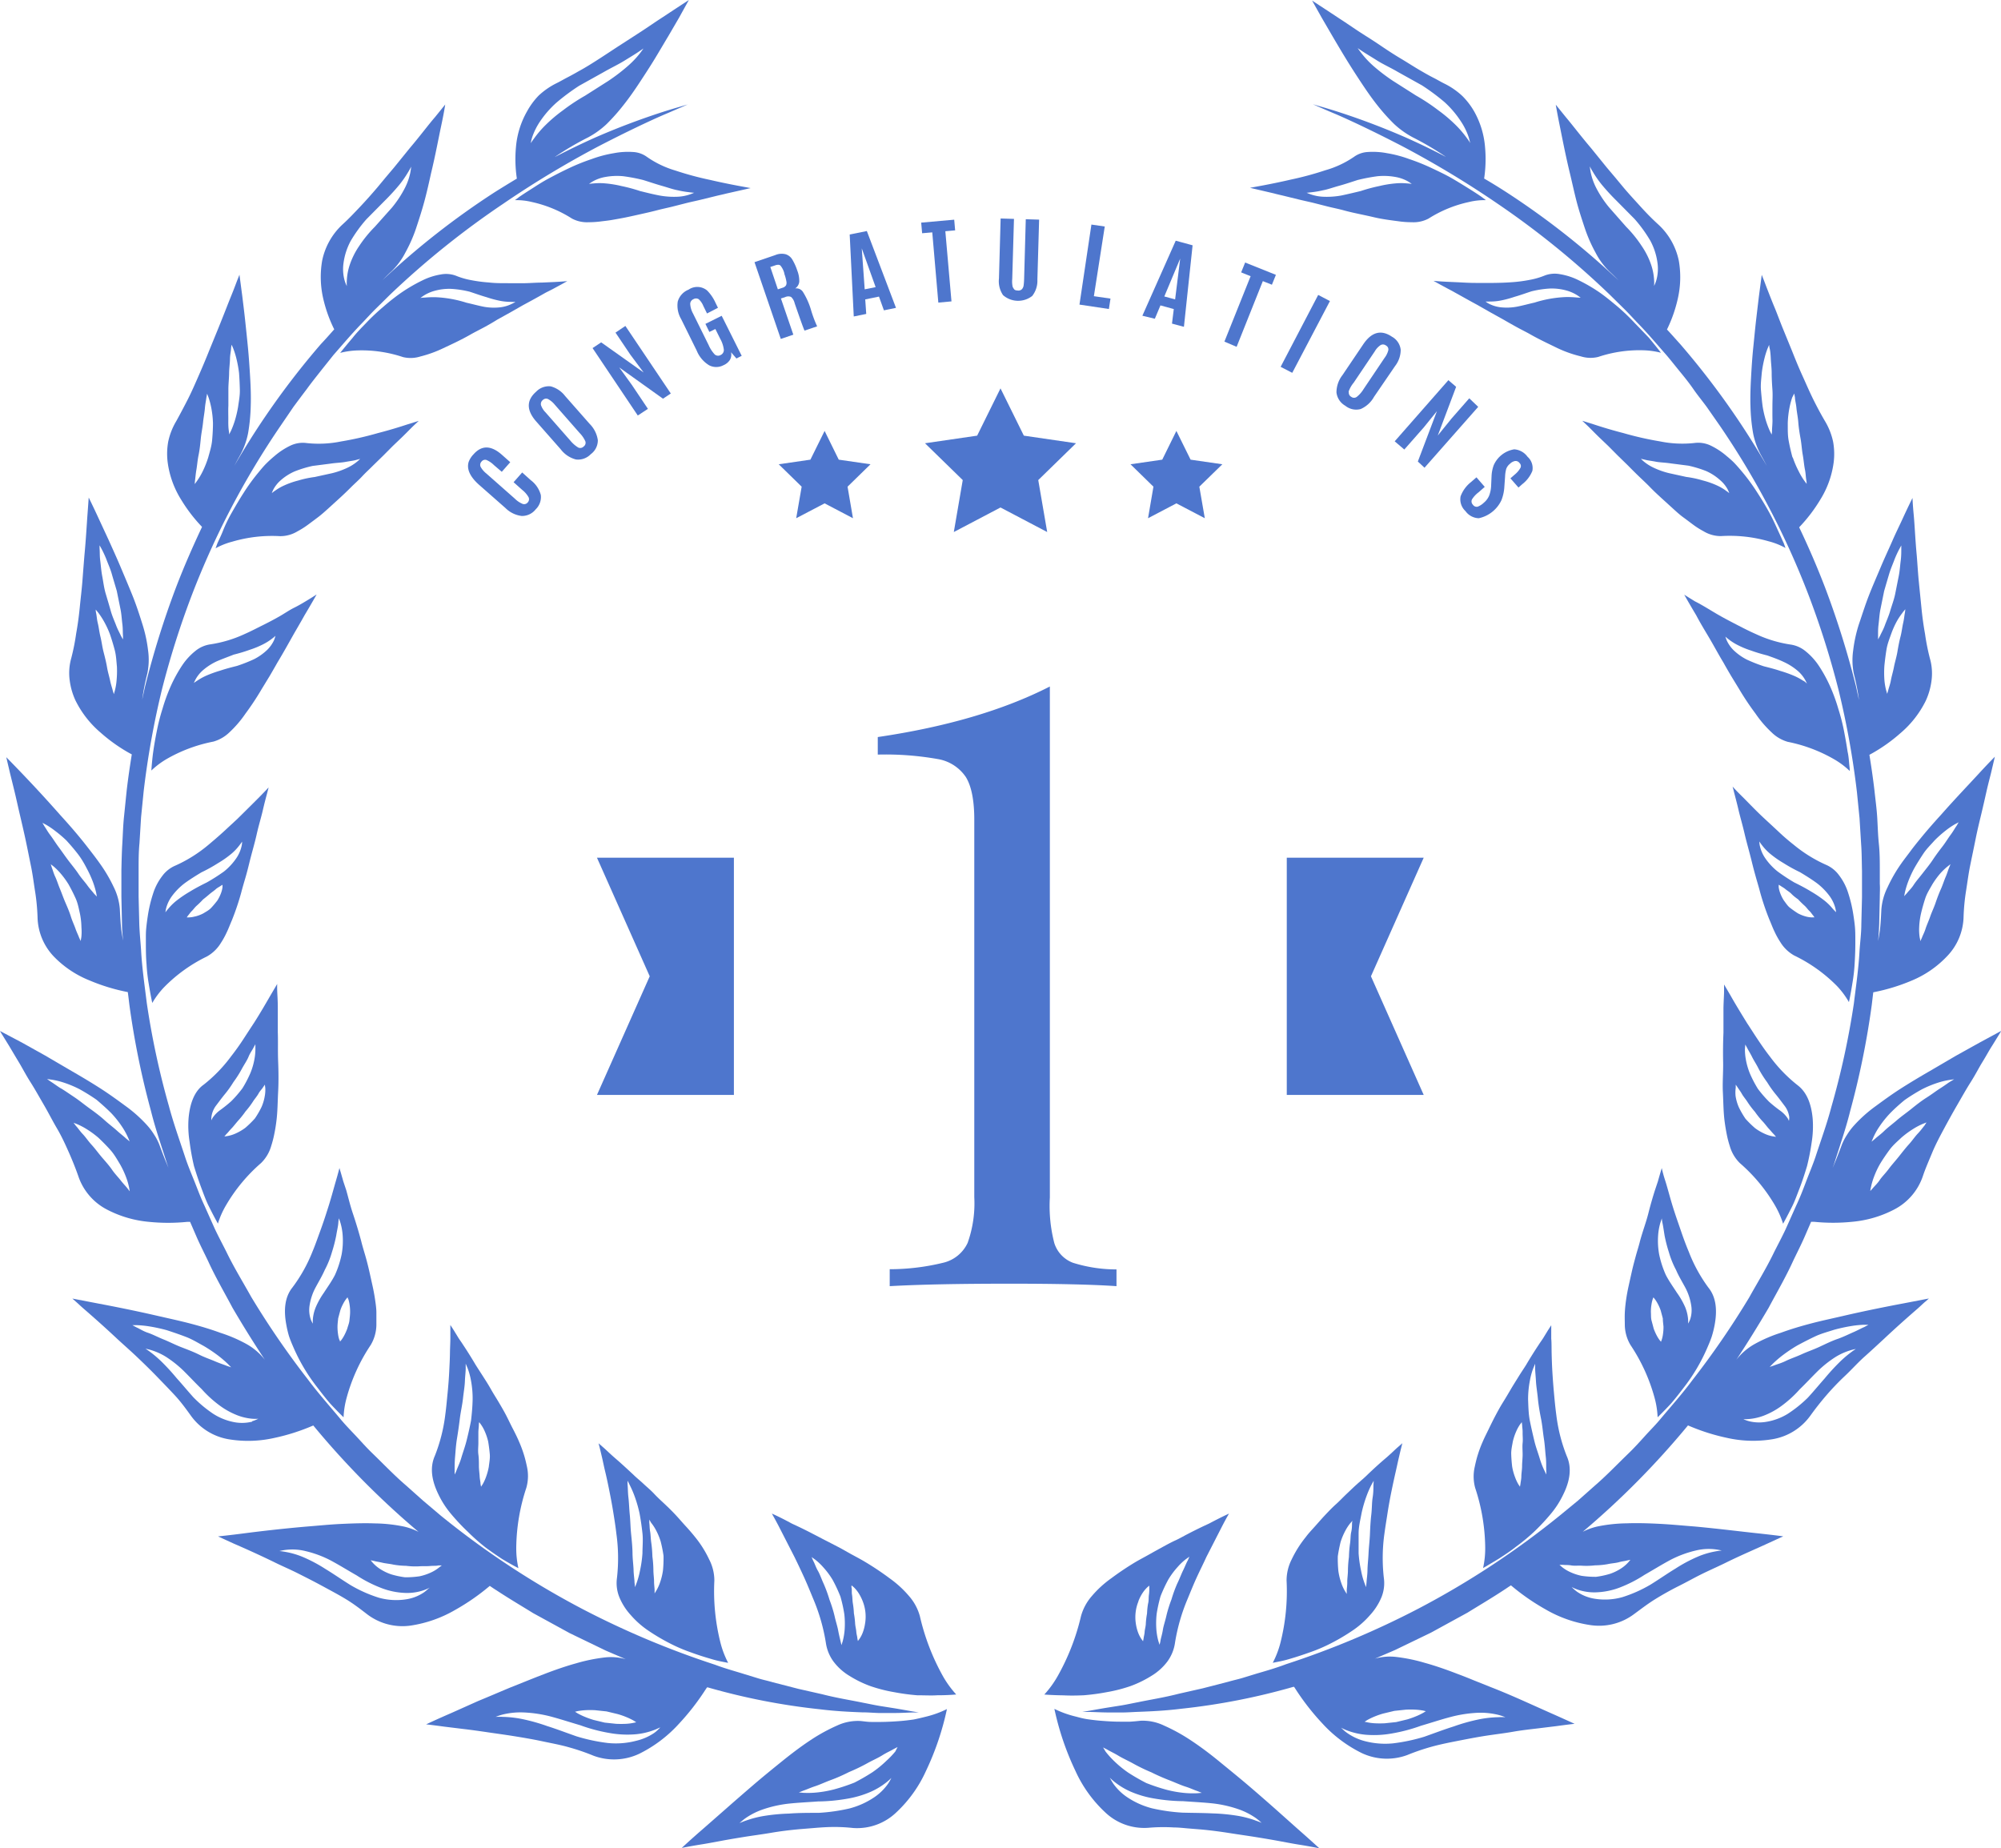 <svg xmlns="http://www.w3.org/2000/svg" fill="#4e76cd" viewBox="0 0 300 277.08"><title>Fichier 10</title><g id="Calque_2" data-name="Calque 2"><g id="Calque_1-2" data-name="Calque 1"><polygon points="213.45 164.17 192.92 164.17 192.92 128.6 213.45 128.6 205.54 146.38 213.45 164.17"/><polygon points="89.5 164.17 110.03 164.17 110.03 128.6 89.5 128.6 97.41 146.38 89.5 164.17"/><path d="M158.07,186.39a4.65,4.65,0,0,0,2.78,2.94,21.74,21.74,0,0,0,6.54,1v2.51c-3.47-.24-8.8-.37-16-.37q-11.43,0-18,.37V190.3a33.9,33.9,0,0,0,8.14-1,5.4,5.4,0,0,0,3.54-2.94,17.66,17.66,0,0,0,1-6.85V122.92q0-4.33-1.25-6.39a6.33,6.33,0,0,0-4.22-2.72,45,45,0,0,0-9-.67v-2.63q15.41-2.27,25.8-7.58v76.61A22.11,22.11,0,0,0,158.07,186.39Z"/><path d="M137.91,242.31a7.64,7.64,0,0,0-1.62-3,15.87,15.87,0,0,0-2.93-2.68,42.8,42.8,0,0,0-3.68-2.46c-.65-.39-1.32-.74-2-1.11s-1.32-.76-2-1.11-1.31-.68-1.94-1-1.24-.65-1.83-.95c-1.18-.62-2.27-1.14-3.19-1.56-1.82-1-3-1.5-3-1.5s.39.67,1,1.83l2.39,4.67c.46.94.94,1.95,1.42,3s.94,2.18,1.38,3.25a28.29,28.29,0,0,1,1.9,6.57,6.25,6.25,0,0,0,1.15,2.86,8.37,8.37,0,0,0,2.36,2.13,16.58,16.58,0,0,0,3.16,1.55,22.54,22.54,0,0,0,3.55.91,32.28,32.28,0,0,0,3.47.47c1.11,0,2.12.06,3,0,1.73,0,2.86-.12,2.86-.12a15,15,0,0,1-2-2.76A34,34,0,0,1,137.91,242.31Zm-11.28,2.08a9.56,9.56,0,0,1-.28,1.66l-.19.61s-.06-.23-.15-.62-.23-.94-.35-1.59-.37-1.38-.54-2.17a19.43,19.43,0,0,0-.75-2.4,20.69,20.69,0,0,0-.86-2.37c-.34-.73-.58-1.47-.89-2s-.49-1.13-.69-1.47l-.25-.58.52.37a8.57,8.57,0,0,1,1.22,1.15,11.85,11.85,0,0,1,1.42,1.91,21.94,21.94,0,0,1,1.16,2.49,20.85,20.85,0,0,1,.59,2.68A12.83,12.83,0,0,1,126.63,244.39Zm3.07-1a6.44,6.44,0,0,1-.36,1.41,4.49,4.49,0,0,1-.48.92l-.24.33-.08-.4c0-.23-.13-.58-.16-1s-.16-.84-.18-1.31a12.21,12.21,0,0,0-.18-1.45,11.27,11.27,0,0,0-.15-1.46c-.08-.46-.06-.93-.13-1.32s0-.75-.06-1,0-.4,0-.4l.31.26a5,5,0,0,1,.67.79,7,7,0,0,1,.67,1.29,6.3,6.3,0,0,1,.38,3.29Z"/><path d="M137,257.81c-.68.1-1.42.19-2.24.25s-1.7.11-2.65.12h-1.49c-.51,0-1-.08-1.58-.14a7.35,7.35,0,0,0-3.54.68,26.74,26.74,0,0,0-4,2.2c-1.38.91-2.82,2-4.27,3.17s-2.89,2.34-4.31,3.56-2.79,2.41-4.06,3.53l-3.42,3c-2,1.73-3.23,2.89-3.23,2.89s1-.21,2.7-.49c.84-.13,1.84-.31,3-.53s2.35-.42,3.65-.63,2.66-.38,4.06-.62,2.82-.41,4.23-.54l2.1-.17c.69-.06,1.38-.11,2.06-.14a25.88,25.88,0,0,1,3.88.13,8.48,8.48,0,0,0,6.51-2.36,19.45,19.45,0,0,0,4.43-6.2,41.69,41.69,0,0,0,3.14-9.27,15.07,15.07,0,0,1-3.15,1.14C138.23,257.54,137.63,257.68,137,257.81Zm-3.48,9a7.57,7.57,0,0,1-.41.68,8,8,0,0,1-2.06,2,12.11,12.11,0,0,1-3.73,1.67,27.49,27.49,0,0,1-4.57.65c-1.55,0-3.06,0-4.46.11a28.58,28.58,0,0,0-3.79.36,15.52,15.52,0,0,0-2.63.68,10.08,10.08,0,0,0-1,.39,10.44,10.44,0,0,1,.83-.69,10.64,10.64,0,0,1,2.52-1.31,18,18,0,0,1,3.93-.91c1.45-.16,3-.23,4.49-.34a26.88,26.88,0,0,0,4.33-.4,15,15,0,0,0,3.58-1.05,10.89,10.89,0,0,0,2.3-1.38,7.63,7.63,0,0,0,.79-.7Zm.71-4.2A12.85,12.85,0,0,1,132.9,264a16.28,16.28,0,0,1-2.1,1.72,30.51,30.51,0,0,1-2.71,1.56,29,29,0,0,1-3,1,16.85,16.85,0,0,1-2.67.48,13.38,13.38,0,0,1-1.93.05l-.72-.06.67-.27c.44-.14,1-.41,1.76-.66s1.54-.63,2.42-.95,1.8-.74,2.7-1.19a27.3,27.3,0,0,0,2.66-1.28c.82-.46,1.65-.81,2.3-1.22s1.25-.66,1.64-.9l.65-.34Z"/><path d="M92.87,239.51a9.16,9.16,0,0,0,1.7,2.65,13.38,13.38,0,0,0,2.62,2.32,30,30,0,0,0,3.15,1.87,23.9,23.9,0,0,0,3.22,1.39c1,.37,2,.69,2.84.93a17,17,0,0,0,2,.5l.77.15a14,14,0,0,1-1.15-3,31.61,31.61,0,0,1-.92-9.33,6.9,6.9,0,0,0-.78-3.18,16.21,16.21,0,0,0-2.09-3.33c-.44-.55-.91-1.1-1.4-1.63s-1-1.13-1.51-1.68-1.06-1.09-1.61-1.61-1.09-1-1.63-1.58-1.07-1-1.6-1.5-1.06-.91-1.54-1.39c-1-.93-1.88-1.74-2.66-2.41s-1.39-1.28-1.84-1.67l-.7-.61s.2.75.49,2c.15.62.3,1.41.5,2.23s.4,1.76.6,2.76.41,2.09.59,3.2.36,2.23.49,3.37a26.33,26.33,0,0,1,.09,6.62A5.65,5.65,0,0,0,92.87,239.51Zm4.74-11.21a6.86,6.86,0,0,1,.73,1.11,9.11,9.11,0,0,1,.72,1.74,19.39,19.39,0,0,1,.42,2.12,19,19,0,0,1-.08,2.16,9.27,9.27,0,0,1-.44,1.83,6.44,6.44,0,0,1-.55,1.21l-.27.44s0-.19,0-.51-.08-.77-.08-1.28-.1-1.12-.1-1.75a16.64,16.64,0,0,0-.15-2,17.47,17.47,0,0,0-.16-2c-.1-.62-.09-1.24-.18-1.74s-.07-1-.12-1.28l0-.51Zm-3.2-5.65a15,15,0,0,1,.74,1.71,19.44,19.44,0,0,1,.73,2.53c.18.94.33,2,.44,3s0,2.06,0,3a17.8,17.8,0,0,1-.37,2.61,11.87,11.87,0,0,1-.49,1.8l-.25.67-.08-.71c0-.44-.12-1.08-.14-1.83s-.15-1.62-.16-2.54-.11-1.91-.21-2.89-.11-2-.2-2.89-.11-1.8-.2-2.55-.08-1.39-.12-1.83,0-.71,0-.71Z"/><path d="M106,253l.12,0a98.53,98.53,0,0,0,16.79,3.28c2.35.29,4.48.39,6.31.46.92,0,1.77.08,2.54.1l2.11,0c1.26,0,2.23-.06,2.88-.08l1,0-1-.17c-.65-.11-1.6-.29-2.84-.49l-2.08-.33c-.77-.13-1.59-.31-2.48-.48-1.77-.37-3.81-.68-6.07-1.26l-3.58-.81-3.88-1c-.67-.2-1.36-.34-2.06-.55l-2.12-.65c-1.43-.45-2.94-.85-4.44-1.42a130.49,130.49,0,0,1-19.87-8.35,127.76,127.76,0,0,1-21.24-14L63.43,225l-2.59-2.31c-1.76-1.51-3.38-3.22-5.09-4.87-.86-.83-1.64-1.73-2.47-2.61s-1.67-1.74-2.43-2.68c-1.56-1.86-3.19-3.7-4.67-5.68a126.57,126.57,0,0,1-8.53-12.42c-1.24-2.23-2.59-4.41-3.71-6.74-.58-1.15-1.19-2.29-1.74-3.46l-1.59-3.56c-.56-1.18-1-2.4-1.49-3.62s-1-2.43-1.4-3.67c-.82-2.49-1.72-5-2.39-7.52A121,121,0,0,1,22,150.34c-.32-2.63-.71-5.25-.85-7.9-.09-1.32-.23-2.64-.27-4l-.1-4c0-.65,0-1.34,0-2l0-2c0-1.33,0-2.67.13-4l.24-3.91.39-3.9a127.61,127.61,0,0,1,2.74-15.25A128.83,128.83,0,0,1,28.8,89.12a123.12,123.12,0,0,1,13.28-25.3L44,61q1-1.35,2-2.67c.65-.9,1.33-1.75,2-2.6s1.35-1.69,2-2.51c1.41-1.6,2.77-3.22,4.21-4.7.72-.75,1.4-1.51,2.12-2.22s1.44-1.42,2.15-2.12A128.29,128.29,0,0,1,75.43,30.56,146.25,146.25,0,0,1,89.8,21.9c4.14-2.14,7.46-3.71,9.76-4.71,1.16-.48,2-.87,2.64-1.13l.9-.4-.94.28c-.63.18-1.55.45-2.75.83a108.72,108.72,0,0,0-10.22,3.87c-1.85.83-3.86,1.79-6,2.9l.06-.05a44.64,44.64,0,0,1,4.9-2.88,12.93,12.93,0,0,0,2.79-2,29.8,29.8,0,0,0,2.58-2.91c.84-1.06,1.64-2.21,2.42-3.4s1.54-2.35,2.25-3.52,1.36-2.29,2-3.35l1.62-2.78C102.72,1,103.28,0,103.28,0l-2,1.31-2.2,1.45c-.84.54-1.75,1.18-2.73,1.82s-2,1.3-3.09,2S91.1,8,90,8.71s-2.2,1.41-3.3,2c-.55.32-1.1.62-1.64.9s-1.06.59-1.59.85a11.21,11.21,0,0,0-2.7,1.86A10.94,10.94,0,0,0,79,16.73,13,13,0,0,0,77.36,22a19.76,19.76,0,0,0,.13,4.78c-1.07.64-2.16,1.31-3.26,2A118.1,118.1,0,0,0,57.35,42c.43-.44.87-.89,1.37-1.34a10.75,10.75,0,0,0,2.06-2.8,22.07,22.07,0,0,0,1.59-3.6c.44-1.33.88-2.68,1.26-4.09s.7-2.85,1-4.21c.66-2.72,1.14-5.35,1.54-7.21s.58-3.08.58-3.08l-1.52,1.88c-1,1.15-2.25,2.84-3.78,4.64l-2.35,2.9-1.26,1.49-1.26,1.52c-.85,1-1.74,2-2.6,2.91s-1.73,1.83-2.6,2.62a10.16,10.16,0,0,0-3.08,5.45,14.42,14.42,0,0,0,.16,5.69A20.88,20.88,0,0,0,50,49.16l.11.22c-.65.73-1.3,1.47-2,2.21a119,119,0,0,0-8.25,10.73c-1.64,2.4-3.21,4.91-4.72,7.5.28-.53.57-1.07.89-1.63a11.39,11.39,0,0,0,1.17-3.27,27.53,27.53,0,0,0,.39-4c.05-1.41,0-2.89-.09-4.4s-.19-3-.33-4.45-.29-2.85-.43-4.16-.29-2.46-.41-3.46l-.43-3.26-.24.61c-.16.39-.38,1-.65,1.69s-.63,1.56-1,2.51-.79,2-1.24,3.12l-1.43,3.5c-.48,1.21-1,2.44-1.53,3.65s-1.06,2.44-1.64,3.58S27,62.1,26.44,63.12a10.05,10.05,0,0,0-1.22,3.1,10.17,10.17,0,0,0-.08,3.11,14,14,0,0,0,2,5.56A23.43,23.43,0,0,0,30.29,79c-1.41,3-2.73,6-3.93,9.15a132.29,132.29,0,0,0-4.6,14.74c-.15.65-.29,1.31-.44,2a33.65,33.65,0,0,1,.76-3.87,10.11,10.11,0,0,0,.12-3.5,21,21,0,0,0-.87-4c-.44-1.4-.9-2.82-1.48-4.26s-1.2-2.89-1.78-4.27-1.2-2.73-1.77-4l-1.53-3.3c-.87-1.89-1.47-3.09-1.47-3.09s-.07,1-.18,2.49-.23,3.73-.46,6.14c-.1,1.22-.2,2.51-.3,3.82s-.27,2.66-.4,4-.31,2.66-.54,3.93a32.82,32.82,0,0,1-.73,3.68,8.19,8.19,0,0,0-.24,3.35,10.26,10.26,0,0,0,.86,3,15.12,15.12,0,0,0,3.79,4.85,24.59,24.59,0,0,0,4.2,3l.46.25c-.29,1.78-.55,3.57-.76,5.36-.14,1.33-.27,2.66-.41,4s-.17,2.68-.25,4-.11,2.67-.14,4l0,2c0,.72,0,1.36,0,2l.09,4c0,.85.09,1.71.16,2.57-.09-.52-.18-1.06-.27-1.64-.1-.94-.16-2-.21-3.05a9,9,0,0,0-.94-3.39A22.31,22.31,0,0,0,15,129.51c-.43-.61-.89-1.22-1.37-1.84s-.95-1.23-1.45-1.84c-1-1.23-2.07-2.45-3.14-3.62-2.06-2.34-4.08-4.51-5.6-6.1S.94,113.53.94,113.53L1.52,116c.19.77.42,1.69.67,2.72s.49,2.16.77,3.35.58,2.47.86,3.77.54,2.64.82,4,.43,2.65.64,3.94a31.37,31.37,0,0,1,.35,3.74,8.81,8.81,0,0,0,2.54,6A15.41,15.41,0,0,0,13.42,147a28.8,28.8,0,0,0,5.74,1.75c.09.64.16,1.28.24,1.92a123.76,123.76,0,0,0,3.23,15.88c.65,2.63,1.54,5.17,2.35,7.73.09.28.19.55.29.82-.45-1-.89-2.16-1.36-3.42a8,8,0,0,0-.77-1.51,9.7,9.7,0,0,0-1.1-1.47,20.64,20.64,0,0,0-3.16-2.83c-1.24-.91-2.5-1.83-3.89-2.72s-2.82-1.74-4.24-2.56l-4-2.34-3.44-1.92L0,154.58s.11.21.35.59l1,1.62c.41.69.9,1.52,1.45,2.43s1.08,1.95,1.75,3,1.31,2.21,2,3.39,1.3,2.4,2,3.59,1.26,2.42,1.79,3.62,1,2.38,1.4,3.52a8.8,8.8,0,0,0,4.27,5,16.85,16.85,0,0,0,6.34,1.86,28.4,28.4,0,0,0,5.71,0l.44,0,1,2.31c.53,1.21,1.14,2.39,1.71,3.59,1.1,2.41,2.43,4.68,3.66,7q2.34,4,4.85,7.79l0,0a9.15,9.15,0,0,0-2.67-2.32,21.72,21.72,0,0,0-4-1.73c-1.44-.53-3-1-4.66-1.43s-3.36-.79-5-1.17c-3.26-.75-6.41-1.37-8.74-1.81l-3.8-.73.52.46c.35.3.8.75,1.43,1.28,1.24,1.08,2.94,2.58,4.77,4.3.93.86,1.94,1.74,2.93,2.68s2,1.92,2.94,2.89,1.94,2,2.81,2.94,1.64,2,2.36,3a8.77,8.77,0,0,0,5.64,3.54,17.8,17.8,0,0,0,6.86-.19,30.66,30.66,0,0,0,5.69-1.8l.17-.07a124.71,124.71,0,0,0,15.78,15.95,9.37,9.37,0,0,0-2.22-.8,23,23,0,0,0-4.37-.47c-1.57-.06-3.26,0-5,.08s-3.55.27-5.25.4c-3.45.3-6.76.68-9.22,1s-4,.47-4,.47l2.4,1.1c1.53.66,3.63,1.6,5.92,2.71,1.13.57,2.4,1.1,3.63,1.72s2.48,1.25,3.69,1.91,2.45,1.31,3.58,2S54,241.23,55,242a8.74,8.74,0,0,0,6.51,1.74,18.79,18.79,0,0,0,6.72-2.35,33.22,33.22,0,0,0,5.13-3.55l.07-.06c.33.22.65.45,1,.66,1.83,1.21,3.7,2.31,5.51,3.43l5.48,3,5.4,2.61,3,1.29a8.15,8.15,0,0,0-3.06-.27,25.71,25.71,0,0,0-4.39.89c-1.55.43-3.2,1-4.88,1.65-.84.32-1.69.66-2.54,1l-2.5,1c-1.65.69-3.27,1.39-4.76,2l-4,1.79c-2.31,1-3.8,1.71-3.8,1.71s1,.11,2.68.34l2.94.36c1.11.13,2.33.3,3.61.49s2.64.37,4,.59,2.78.46,4.14.75,2.75.54,4,.9A32.69,32.69,0,0,1,89,263.25a8.82,8.82,0,0,0,6.82-.29,19.93,19.93,0,0,0,5.91-4.44,36.1,36.1,0,0,0,4-5.12ZM79.62,21.21a7.2,7.2,0,0,1,.19-.7A9.91,9.91,0,0,1,81,18.16a14.88,14.88,0,0,1,2.45-2.79,32.56,32.56,0,0,1,3.38-2.51l3.59-2c1.13-.65,2.23-1.17,3.11-1.71s1.64-1,2.13-1.33.81-.55.81-.55-.2.3-.58.79a14.06,14.06,0,0,1-1.8,1.87,28,28,0,0,1-2.9,2.21l-3.46,2.2a29.74,29.74,0,0,0-3.34,2.21,22.45,22.45,0,0,0-2.64,2.24,15.52,15.52,0,0,0-1.62,1.89c-.37.49-.56.79-.56.79ZM51.49,39.54a9.69,9.69,0,0,1,1.08-3.4,20.9,20.9,0,0,1,2.36-3.26l2.72-2.75a32.64,32.64,0,0,0,2.22-2.42,16,16,0,0,0,1.33-1.92,8.09,8.09,0,0,0,.44-.8,8.36,8.36,0,0,1-.13.92,9.15,9.15,0,0,1-.83,2.32,16.11,16.11,0,0,1-1.92,2.9L56.2,34a18.53,18.53,0,0,0-2.34,2.87,11.53,11.53,0,0,0-1.42,2.83A8.58,8.58,0,0,0,52,42a5.77,5.77,0,0,0,0,.9,5.12,5.12,0,0,1-.34-.87A6.36,6.36,0,0,1,51.49,39.54ZM34.24,60.84c0-.77,0-1.6,0-2.43s.1-1.66.11-2.44.12-1.51.13-2.14.14-1.17.16-1.54.09-.6.09-.6.09.2.24.56a12,12,0,0,1,.47,1.5,17.86,17.86,0,0,1,.4,2.18c.06.8.1,1.66.12,2.53s-.15,1.71-.26,2.51a16.43,16.43,0,0,1-.51,2.16,13.83,13.83,0,0,1-.56,1.47c-.18.35-.27.54-.27.54s0-.22-.06-.6-.08-.92-.07-1.55S34.2,61.62,34.24,60.84ZM29.56,72.08l-.36.5s0-.23.05-.62.09-.93.2-1.56.16-1.39.32-2.16.25-1.61.33-2.44.26-1.66.34-2.44.23-1.53.28-2.16.18-1.19.22-1.57l.11-.6.22.57a12.22,12.22,0,0,1,.41,1.57,14.3,14.3,0,0,1,.25,2.26c0,.83-.05,1.72-.13,2.6s-.36,1.74-.58,2.55a14.71,14.71,0,0,1-.84,2.11A10.43,10.43,0,0,1,29.56,72.08ZM17.48,102a9.21,9.21,0,0,1-.25,1.51l-.16.57-.17-.56c-.08-.36-.27-.86-.39-1.46s-.34-1.28-.46-2-.32-1.52-.52-2.29-.29-1.57-.47-2.3-.25-1.45-.39-2-.17-1.13-.25-1.49-.07-.58-.07-.58l.38.46a11.41,11.41,0,0,1,.84,1.28,13.72,13.72,0,0,1,.93,2c.25.74.5,1.55.71,2.36s.24,1.67.32,2.45A15,15,0,0,1,17.48,102Zm.94-6.14-.31-.57c-.16-.37-.46-.88-.7-1.52s-.58-1.37-.81-2.19-.49-1.69-.75-2.56-.36-1.78-.52-2.61-.21-1.65-.3-2.32-.06-1.27-.09-1.68,0-.64,0-.64l.31.57a15.9,15.9,0,0,1,.7,1.52c.23.64.58,1.37.81,2.19s.5,1.69.75,2.56l.53,2.61c.18.83.21,1.64.3,2.32s.06,1.27.09,1.67S18.42,95.89,18.42,95.89Zm-6.23,44.67c-.06.36-.09.56-.09.56l-.24-.51c-.11-.33-.35-.78-.54-1.33s-.49-1.16-.7-1.84-.51-1.38-.81-2.07S9.29,134,9,133.3s-.47-1.31-.72-1.84-.36-1-.5-1.34l-.17-.54.45.35a9.71,9.71,0,0,1,1,1,12.7,12.7,0,0,1,1.22,1.67c.37.66.74,1.38,1.07,2.12s.47,1.55.64,2.29a11.4,11.4,0,0,1,.22,2.06A7.51,7.51,0,0,1,12.19,140.56ZM14.11,134c-.23-.31-.63-.71-1-1.23s-.9-1.08-1.34-1.74-1-1.33-1.51-2-1-1.4-1.45-2-.87-1.29-1.26-1.8-.65-1-.88-1.33l-.31-.53.55.29a11.6,11.6,0,0,1,1.33.9A18.18,18.18,0,0,1,9.94,126c.56.61,1.14,1.28,1.7,2s1,1.49,1.37,2.21a16.49,16.49,0,0,1,.94,2.07,13,13,0,0,1,.46,1.54c.07.39.12.61.12.61Zm-5,29.18c-.62-.39-1.11-.77-1.49-1l-.57-.4.69.1a11.15,11.15,0,0,1,1.79.43,16.13,16.13,0,0,1,2.4,1,29.28,29.28,0,0,1,2.54,1.58c.78.66,1.54,1.34,2.2,2a15.4,15.4,0,0,1,1.6,2,10.54,10.54,0,0,1,.9,1.61c.18.41.27.64.27.64l-.54-.44c-.31-.3-.82-.68-1.36-1.17s-1.23-1-1.89-1.6-1.44-1.18-2.22-1.74-1.51-1.17-2.26-1.67S9.71,163.52,9.08,163.15Zm10,15c-.22-.29-.61-.68-1-1.18s-.89-1-1.33-1.64-1-1.25-1.52-1.86-1-1.28-1.52-1.85-.92-1.18-1.35-1.63-.72-.92-1-1.2l-.36-.48.56.22a10.15,10.15,0,0,1,1.39.73,13.89,13.89,0,0,1,1.79,1.31c.59.56,1.2,1.17,1.78,1.82s1,1.41,1.42,2.1a13.12,13.12,0,0,1,.94,2,9.87,9.87,0,0,1,.44,1.51c.07.37.1.59.1.59Zm.74,20.51h.71a14.85,14.85,0,0,1,1.87.19,25.33,25.33,0,0,1,2.57.56c.92.3,1.89.63,2.86,1s1.84.91,2.69,1.37a23,23,0,0,1,2.19,1.47,17,17,0,0,1,1.42,1.22l.5.51-.68-.23c-.41-.17-1-.35-1.72-.66s-1.54-.58-2.38-1-1.77-.77-2.7-1.13-1.81-.82-2.68-1.17-1.65-.77-2.35-1-1.26-.62-1.67-.79Zm17.94,14.47a6.27,6.27,0,0,1-2.46.11A8.9,8.9,0,0,1,32,212,18.73,18.73,0,0,1,29,209.51c-.9-1-1.72-2-2.52-2.88a32,32,0,0,0-2.18-2.39,16.54,16.54,0,0,0-1.75-1.51,8.54,8.54,0,0,0-.74-.51,7.06,7.06,0,0,1,.89.22,9.4,9.4,0,0,1,2.19,1,16.8,16.8,0,0,1,2.67,2.13c.88.87,1.76,1.82,2.67,2.7a17.39,17.39,0,0,0,2.68,2.45,11.41,11.41,0,0,0,2.72,1.5,8.14,8.14,0,0,0,2.2.5,5.5,5.5,0,0,0,.89,0A5,5,0,0,1,37.81,213.09Zm26.41,25.06a7.25,7.25,0,0,1-.61.51,6.4,6.4,0,0,1-2.68,1.06,9.65,9.65,0,0,1-4.12-.24,20.28,20.28,0,0,1-4.24-1.89c-1.32-.82-2.56-1.69-3.75-2.41a22.51,22.51,0,0,0-3.34-1.78,12.25,12.25,0,0,0-2.57-.77,8.87,8.87,0,0,0-1-.14,8.13,8.13,0,0,1,3.9,0,16.15,16.15,0,0,1,3.78,1.4c1.29.69,2.59,1.5,3.89,2.24a19.65,19.65,0,0,0,3.82,1.94,11,11,0,0,0,3.59.7,7.74,7.74,0,0,0,2.6-.39,7,7,0,0,0,.72-.29l.24-.12Zm1.63-3.2a5.74,5.74,0,0,1-1.13.71,7.9,7.9,0,0,1-1.8.61,14,14,0,0,1-2.18.15,12.74,12.74,0,0,1-2.13-.46,7.6,7.6,0,0,1-1.69-.84,5.56,5.56,0,0,1-1-.86l-.33-.39.5.1c.29.09.74.14,1.23.26s1.09.16,1.68.29a11.64,11.64,0,0,0,1.89.18,11.11,11.11,0,0,0,1.9.08c.61-.05,1.2,0,1.7-.05s1,0,1.26-.09l.51,0Zm20.8,21.53a9.92,9.92,0,0,1,1.09-.13,12.53,12.53,0,0,1,1.51,0l1.7.18,1.67.4a11.64,11.64,0,0,1,1.42.5,9.82,9.82,0,0,1,1,.49l.37.24-.43.09a7.35,7.35,0,0,1-1.09.14,15,15,0,0,1-1.51,0l-1.7-.18-1.66-.4a13.53,13.53,0,0,1-1.42-.51,9.82,9.82,0,0,1-1-.49l-.37-.23Zm12.08,2.74a5.17,5.17,0,0,1-.63.54A8.1,8.1,0,0,1,95.4,261a12,12,0,0,1-4.25.34,27.1,27.1,0,0,1-4.71-1c-1.52-.53-3-1.1-4.4-1.54a28.31,28.31,0,0,0-3.83-1.07,16.48,16.48,0,0,0-2.81-.31,9.67,9.67,0,0,0-1.1,0,8.91,8.91,0,0,1,1.06-.35,11.22,11.22,0,0,1,3-.32,19.4,19.4,0,0,1,4.15.6c1.47.39,3,.89,4.5,1.33a25.19,25.19,0,0,0,4.38,1.16,15,15,0,0,0,3.88.19,10.42,10.42,0,0,0,2.72-.61,7,7,0,0,0,.75-.32L99,259Z"/><path d="M79,219.89c-.12-.56-.26-1.18-.46-1.81a17.75,17.75,0,0,0-.71-1.9c-.27-.64-.59-1.29-.93-1.94s-.66-1.34-1-2-.74-1.34-1.13-2-.8-1.29-1.17-1.95-.77-1.28-1.16-1.89-.77-1.19-1.13-1.76c-.69-1.17-1.35-2.21-1.93-3.08-.28-.44-.57-.81-.78-1.18l-.57-.93-.51-.79s0,.76,0,2c0,.64-.05,1.4-.06,2.23s-.06,1.77-.11,2.77-.13,2.07-.24,3.17-.2,2.18-.35,3.28a24.76,24.76,0,0,1-1.57,6.18c-.8,1.82-.43,3.78.55,5.79a13.57,13.57,0,0,0,1.9,2.93,31.6,31.6,0,0,0,2.51,2.67A29.55,29.55,0,0,0,72.77,232c.89.66,1.73,1.23,2.45,1.71,1.48.9,2.5,1.41,2.5,1.41a13.68,13.68,0,0,1-.32-3.14,29.34,29.34,0,0,1,1.5-8.87A6.47,6.47,0,0,0,79,219.89ZM70.62,213c-.2,1.05-.44,2.08-.67,3s-.57,1.83-.79,2.59-.53,1.37-.69,1.81-.31.67-.31.67,0-.27,0-.74,0-1.14.07-1.93.12-1.72.28-2.69.31-2,.43-3,.36-2,.47-3,.26-1.84.29-2.62.12-1.43.12-1.89,0-.74,0-.74.1.25.29.69a10.49,10.49,0,0,1,.51,1.89,14.51,14.51,0,0,1,.24,2.77C70.84,210.83,70.75,211.9,70.62,213Zm2.67,6.89a9.17,9.17,0,0,1-.43,1.58,6.4,6.4,0,0,1-.49,1.06l-.25.38-.08-.44c0-.28-.11-.68-.13-1.13s-.11-1-.11-1.54,0-1.14-.08-1.72,0-1.18,0-1.73,0-1.09,0-1.54.07-.86.07-1.14.06-.44.06-.44l.26.36a5.47,5.47,0,0,1,.56,1,8.51,8.51,0,0,1,.52,1.55c.1.59.18,1.22.24,1.86S73.36,219.27,73.29,219.86Z"/><path d="M43.32,200.31c.18.55.41,1.1.65,1.65a27.22,27.22,0,0,0,3.67,6.15c.67.88,1.3,1.68,1.87,2.34,1.18,1.27,2,2.05,2,2.05a13.06,13.06,0,0,1,.48-3,26.92,26.92,0,0,1,3.59-7.84,6.06,6.06,0,0,0,.85-3c0-.56,0-1.18,0-1.83s-.1-1.32-.2-2-.23-1.39-.39-2.1-.32-1.46-.49-2.2-.36-1.49-.57-2.22-.44-1.46-.62-2.2c-.39-1.46-.82-2.87-1.25-4.15s-.71-2.5-1-3.51l-.45-1.35c-.11-.41-.22-.77-.3-1.06l-.27-.91s-.18.73-.53,1.93-.77,2.82-1.39,4.69c-.29.93-.63,1.92-1,2.93s-.71,2-1.13,3a22.94,22.94,0,0,1-3,5.36c-1.17,1.46-1.32,3.43-.91,5.61A15.44,15.44,0,0,0,43.32,200.31Zm8.14-4.85a5.14,5.14,0,0,1,.44-.7l.21-.26s0,.11.12.31a5,5,0,0,1,.18.81,6.48,6.48,0,0,1,.08,1.12c0,.39-.06.82-.1,1.24s-.22.82-.32,1.21a8.21,8.21,0,0,1-.44,1,5.35,5.35,0,0,1-.44.71c-.14.16-.21.26-.21.26s0-.12-.12-.32a4.54,4.54,0,0,1-.18-.81,7.51,7.51,0,0,1-.08-1.11c0-.4.06-.82.1-1.25l.32-1.2A6.64,6.64,0,0,1,51.46,195.46Zm-5.05.3a8.38,8.38,0,0,1,.89-2.7c.48-.89,1-1.76,1.39-2.65a13.79,13.79,0,0,0,1.08-2.68,21.84,21.84,0,0,0,.64-2.49c.12-.75.28-1.39.31-1.85s.1-.72.1-.72l.23.7a8.91,8.91,0,0,1,.33,1.93,11.34,11.34,0,0,1-.16,2.78,14.84,14.84,0,0,1-1,3.08c-.51,1-1.15,1.86-1.65,2.65A11.71,11.71,0,0,0,47.34,196a6,6,0,0,0-.43,1.74,3.73,3.73,0,0,0,0,.72,3.1,3.1,0,0,1-.33-.67A4.37,4.37,0,0,1,46.41,195.76Z"/><path d="M29.08,174.82c.35,1.16.73,2.29,1.12,3.33s.74,2,1.14,2.77c.77,1.56,1.33,2.54,1.33,2.54a12.88,12.88,0,0,1,1.2-2.72,25.18,25.18,0,0,1,5.27-6.36,5.81,5.81,0,0,0,1.52-2.56,15,15,0,0,0,.45-1.73q.2-.94.33-2c.18-1.39.18-2.84.26-4.38s.06-3.08,0-4.58,0-3-.05-4.37c0-.68,0-1.33,0-1.95s0-1.2,0-1.74c0-1.06-.07-1.93-.09-2.54s0-1,0-1l-1,1.7c-.58,1-1.43,2.49-2.46,4.11-.53.8-1.08,1.65-1.64,2.51s-1.17,1.71-1.81,2.53a22.16,22.16,0,0,1-4.1,4.24c-1.43,1-2.09,2.88-2.28,5.08a15.1,15.1,0,0,0,.15,3.46A35.16,35.16,0,0,0,29.08,174.82ZM39.45,163l.27-.38s0,.17.05.47a5,5,0,0,1-.07,1.22,6.85,6.85,0,0,1-.49,1.67,13.19,13.19,0,0,1-1,1.72,15.63,15.63,0,0,1-1.43,1.4,7.67,7.67,0,0,1-1.5.87,5,5,0,0,1-1.18.36l-.46.07.3-.36c.21-.19.46-.53.78-.86s.65-.78,1-1.17a13.66,13.66,0,0,0,1.09-1.37,12.47,12.47,0,0,0,1.06-1.39c.29-.47.67-.88.89-1.29S39.31,163.26,39.45,163Zm-7.74,4.39a3.59,3.59,0,0,1,.62-1.54c.41-.54.84-1.13,1.31-1.71A15.53,15.53,0,0,0,35,162.24a16.31,16.31,0,0,0,1.27-2c.36-.66.78-1.26,1-1.81s.57-1,.73-1.34l.29-.52s0,.22,0,.6a8.31,8.31,0,0,1-.13,1.57,10.32,10.32,0,0,1-.62,2.15,17.78,17.78,0,0,1-1.19,2.28,18.07,18.07,0,0,1-1.69,1.95,20.21,20.21,0,0,1-1.69,1.35,4.61,4.61,0,0,0-1,1,1.77,1.77,0,0,0-.27.51A1.87,1.87,0,0,1,31.71,167.4Z"/><path d="M33.11,141.39a12,12,0,0,0,.86-1.55c.28-.57.5-1.18.78-1.82a38.43,38.43,0,0,0,1.41-4.17c.19-.74.41-1.48.63-2.23s.41-1.5.59-2.24c.36-1.48.8-2.92,1.1-4.27s.68-2.56.92-3.61.47-1.9.63-2.5.24-.94.24-.94-.49.54-1.33,1.39-2,2-3.34,3.32l-2.16,2c-.74.67-1.51,1.33-2.31,2a21,21,0,0,1-4.81,3,4.73,4.73,0,0,0-2,1.58,8.52,8.52,0,0,0-1.38,2.67,20.55,20.55,0,0,0-.79,3.37c-.09.59-.17,1.2-.23,1.82s-.05,1.22-.05,1.83c0,1.22,0,2.41.1,3.52a25.4,25.4,0,0,0,.34,3c.27,1.72.52,2.82.52,2.82A12.54,12.54,0,0,1,24.62,148,23,23,0,0,1,31,143.42,5.7,5.7,0,0,0,33.11,141.39Zm-7.88-5.14a5.77,5.77,0,0,0-.43.54,5,5,0,0,1,.13-.7,5.44,5.44,0,0,1,.84-1.72,9.58,9.58,0,0,1,1.9-1.93c.79-.58,1.66-1.12,2.52-1.64a23.2,23.2,0,0,0,2.49-1.38,14.89,14.89,0,0,0,2-1.4,7.87,7.87,0,0,0,1.2-1.26,6.26,6.26,0,0,0,.41-.57l0,.19a2.75,2.75,0,0,1-.08.52,5.24,5.24,0,0,1-.77,1.76,9.16,9.16,0,0,1-1.85,2A27.66,27.66,0,0,1,31,132.31c-.89.44-1.75.89-2.51,1.36a17.42,17.42,0,0,0-2,1.35A8.1,8.1,0,0,0,25.23,136.25Zm4,1.16a3.89,3.89,0,0,1-.9.14H28l.2-.29c.15-.15.31-.43.56-.67s.47-.58.78-.84a12.55,12.55,0,0,0,.9-.89c.34-.26.67-.54,1-.82s.65-.48.9-.71.55-.36.72-.49l.3-.18s0,.13,0,.36a4,4,0,0,1-.22.88,5.91,5.91,0,0,1-.56,1.13c-.28.36-.59.74-.93,1.1s-.79.58-1.17.82A5.57,5.57,0,0,1,29.27,137.41Z"/><path d="M45.67,92.23c1.12-1.87,1.8-3.1,1.8-3.1s-.6.4-1.6,1c-.5.3-1.1.66-1.79,1s-1.4.84-2.19,1.29-1.64.9-2.53,1.34-1.74.89-2.63,1.28a18.78,18.78,0,0,1-5.19,1.57,4.56,4.56,0,0,0-2.26,1,9.62,9.62,0,0,0-2,2.2,21.64,21.64,0,0,0-1.65,3,26.6,26.6,0,0,0-1.26,3.44,30,30,0,0,0-.87,3.41c-.22,1.09-.39,2.09-.52,3s-.18,1.58-.23,2.08l-.06.79a12.46,12.46,0,0,1,2.23-1.69A22.73,22.73,0,0,1,32,111.19a5.69,5.69,0,0,0,2.42-1.41A16.63,16.63,0,0,0,36.8,107a40.74,40.74,0,0,0,2.42-3.66l1.22-2c.39-.67.78-1.34,1.15-2,.8-1.32,1.53-2.63,2.21-3.84S45.15,93.18,45.67,92.23ZM41.08,96a5,5,0,0,1-1,1.42,8.25,8.25,0,0,1-2,1.42,23.61,23.61,0,0,1-2.54,1c-.87.22-1.73.44-2.49.7a18.09,18.09,0,0,0-2.07.74,9.22,9.22,0,0,0-1.39.76c-.33.21-.52.36-.52.36a5,5,0,0,1,.28-.59,5.1,5.1,0,0,1,1.1-1.34,8.91,8.91,0,0,1,2.06-1.32c.81-.35,1.68-.66,2.53-1a24.47,24.47,0,0,0,2.45-.74,13.4,13.4,0,0,0,2-.83,8.28,8.28,0,0,0,1.32-.84,5,5,0,0,0,.49-.41A5,5,0,0,1,41.08,96Z"/><path d="M58.9,66.86l1.29-1.23c.79-.76,1.41-1.42,1.87-1.85l.72-.68L61,63.66c-1.09.36-2.61.83-4.36,1.28a48.93,48.93,0,0,1-5.51,1.25,16.72,16.72,0,0,1-5.16.24,4.32,4.32,0,0,0-2.38.36,10.77,10.77,0,0,0-2.46,1.61c-.41.34-.83.72-1.24,1.13s-.78.87-1.16,1.33a28.92,28.92,0,0,0-2.18,3c-.65,1-1.26,2.06-1.8,3s-1,1.91-1.31,2.7-.65,1.45-.85,1.91l-.27.74a10.76,10.76,0,0,1,2.52-1A21.09,21.09,0,0,1,42,80.39a5,5,0,0,0,2.61-.73,12.13,12.13,0,0,0,1.47-.92c.49-.36,1-.74,1.57-1.17s1.08-.89,1.63-1.39l1.67-1.52c.57-.52,1.13-1.06,1.68-1.61S53.76,72,54.3,71.42s1.1-1.08,1.62-1.61l1.56-1.52Zm-5.39,2.38a6.92,6.92,0,0,1-1.46.91,12,12,0,0,1-2.27.8l-2.6.57a15.29,15.29,0,0,0-2.48.53,12.32,12.32,0,0,0-2.06.72,7.71,7.71,0,0,0-1.38.79,5.09,5.09,0,0,0-.51.38,4.69,4.69,0,0,1,.26-.6A4.88,4.88,0,0,1,42.1,72a7.89,7.89,0,0,1,2.1-1.33,17.48,17.48,0,0,1,2.66-.81l2.65-.34c.83-.13,1.61-.14,2.26-.26s1.21-.18,1.6-.29L54,68.8A6.31,6.31,0,0,1,53.51,69.24Z"/><path d="M83.17,43.18l1-.54.88-.49s-.7.07-1.84.13l-2,.09c-.75,0-1.58.07-2.45.09s-1.8,0-2.74,0-1.85,0-2.76-.11A21.32,21.32,0,0,1,70.62,42a11.16,11.16,0,0,1-2.24-.65,4.2,4.2,0,0,0-2.29-.2,9.75,9.75,0,0,0-2.78.9,24.42,24.42,0,0,0-3,1.73c-1,.68-2,1.48-2.89,2.26a31.51,31.51,0,0,0-2.56,2.42c-.78.8-1.49,1.54-2,2.2C51.72,52,51,52.91,51,52.91a11.92,11.92,0,0,1,2.61-.37,19.53,19.53,0,0,1,6.81,1,4.86,4.86,0,0,0,2.6-.09,18,18,0,0,0,3.45-1.25c1.24-.58,2.61-1.21,4-2,.66-.38,1.37-.73,2.06-1.1s1.38-.77,2-1.16l2-1.11,1.91-1.09c1.25-.67,2.39-1.3,3.35-1.85C82.32,43.62,82.78,43.4,83.17,43.18Zm-6.44,2.38a5.15,5.15,0,0,1-1.69.51A8.36,8.36,0,0,1,72.57,46c-.88-.17-1.77-.42-2.63-.61a17.73,17.73,0,0,0-4.67-.83,14.31,14.31,0,0,0-1.61.06c-.41,0-.64.07-.64.07a6.41,6.41,0,0,1,.53-.38,6,6,0,0,1,1.59-.7,8.16,8.16,0,0,1,2.47-.3,15,15,0,0,1,2.78.42c.9.29,1.74.6,2.53.82a16,16,0,0,0,2.14.57,8.46,8.46,0,0,0,1.59.14,5.4,5.4,0,0,0,.63,0A3.64,3.64,0,0,1,76.73,45.56Z"/><path d="M97,23.53a3.88,3.88,0,0,0-2.1-.74,11.25,11.25,0,0,0-2.88.18,18.18,18.18,0,0,0-3.32.88,31,31,0,0,0-3.4,1.37c-1.1.52-2.17,1.07-3.15,1.6s-1.83,1.1-2.57,1.57-1.34.86-1.75,1.15l-.63.47a9.81,9.81,0,0,1,2.55.28,18.56,18.56,0,0,1,6,2.48,4.82,4.82,0,0,0,2.48.55,14.53,14.53,0,0,0,1.69-.1c.6-.08,1.26-.14,1.93-.26s1.38-.24,2.1-.39,1.47-.32,2.23-.49,1.52-.34,2.28-.54,1.54-.36,2.31-.55l2.24-.57c.74-.18,1.47-.33,2.16-.5l2-.49c.63-.16,1.23-.28,1.77-.42l3.6-.81-1.79-.33c-1.11-.21-2.63-.51-4.31-.9a47,47,0,0,1-5.18-1.4A14.63,14.63,0,0,1,97,23.53Zm6.37,5.3c.44.06.7.07.7.07a6.82,6.82,0,0,1-.67.26,6.52,6.52,0,0,1-1.87.34,12.1,12.1,0,0,1-2.67-.19c-1-.19-1.94-.43-2.91-.67a24,24,0,0,0-2.75-.74,16.42,16.42,0,0,0-2.42-.4,9.38,9.38,0,0,0-1.77,0,6.41,6.41,0,0,0-.7.08,6,6,0,0,1,.6-.4,5.82,5.82,0,0,1,1.81-.64,9.89,9.89,0,0,1,2.71-.12,27.08,27.08,0,0,1,3,.57c1,.31,1.9.62,2.79.87s1.68.54,2.4.67A14.37,14.37,0,0,0,103.41,28.83Z"/><path d="M162.48,254.18a32.28,32.28,0,0,0,3.47-.47,22.54,22.54,0,0,0,3.55-.91,16.58,16.58,0,0,0,3.16-1.55,8.37,8.37,0,0,0,2.36-2.13,6.25,6.25,0,0,0,1.15-2.86,28.29,28.29,0,0,1,1.9-6.57c.44-1.07.9-2.21,1.38-3.25s1-2.07,1.42-3l2.39-4.67c.6-1.16,1-1.83,1-1.83s-1.2.54-3,1.5c-.92.42-2,.94-3.19,1.56-.59.3-1.19.66-1.83.95s-1.28.64-1.94,1-1.31.72-2,1.11-1.33.72-2,1.11a42.8,42.8,0,0,0-3.68,2.46,15.87,15.87,0,0,0-2.93,2.68,7.64,7.64,0,0,0-1.62,3,34,34,0,0,1-3.5,9,15,15,0,0,1-2,2.76s1.13.1,2.86.12C160.36,254.24,161.37,254.23,162.48,254.18ZM173.41,242a20.85,20.85,0,0,1,.59-2.68,21.94,21.94,0,0,1,1.16-2.49,11.85,11.85,0,0,1,1.42-1.91,8.57,8.57,0,0,1,1.22-1.15l.52-.37-.25.58c-.2.34-.4.88-.69,1.47s-.55,1.32-.89,2a20.69,20.69,0,0,0-.86,2.37,19.43,19.43,0,0,0-.75,2.4c-.17.79-.44,1.52-.54,2.17s-.29,1.2-.35,1.59-.15.62-.15.62l-.19-.61a9.56,9.56,0,0,1-.28-1.66A12.83,12.83,0,0,1,173.41,242Zm-2.73-1.94a6.47,6.47,0,0,1,.67-1.29A5,5,0,0,1,172,238l.31-.26s0,.14,0,.4,0,.6-.06,1,0,.86-.13,1.32a11.27,11.27,0,0,0-.15,1.46,12.21,12.21,0,0,0-.18,1.45c0,.47-.16.92-.18,1.31s-.14.74-.16,1l-.08.4-.24-.33a4.49,4.49,0,0,1-.48-.92,6.44,6.44,0,0,1-.36-1.41,6.3,6.3,0,0,1,.38-3.29Z"/><path d="M191.15,271.18c-1.27-1.12-2.65-2.33-4.06-3.53s-2.86-2.37-4.31-3.56-2.89-2.26-4.27-3.17a26.74,26.74,0,0,0-4-2.2A7.35,7.35,0,0,0,171,258c-.54.06-1.07.11-1.58.14h-1.49c-1,0-1.84-.06-2.65-.12s-1.56-.15-2.24-.25-1.27-.27-1.81-.41a15.07,15.07,0,0,1-3.15-1.14,41.69,41.69,0,0,0,3.14,9.27,19.45,19.45,0,0,0,4.43,6.2,8.48,8.48,0,0,0,6.51,2.36A25.88,25.88,0,0,1,176,274c.68,0,1.37.08,2.06.14l2.1.17c1.41.13,2.83.32,4.23.54s2.76.41,4.06.62,2.53.42,3.65.63,2.12.4,3,.53c1.67.28,2.7.49,2.7.49s-1.26-1.16-3.23-2.89ZM165.38,262l.65.34c.39.24,1,.51,1.64.9s1.48.76,2.3,1.22a27.3,27.3,0,0,0,2.66,1.28c.9.45,1.82.85,2.7,1.19s1.69.72,2.42.95,1.32.52,1.76.66l.67.27-.72.06a13.38,13.38,0,0,1-1.93-.05,16.85,16.85,0,0,1-2.67-.48,29,29,0,0,1-3-1,30.51,30.51,0,0,1-2.71-1.56,16.28,16.28,0,0,1-2.1-1.72,12.85,12.85,0,0,1-1.29-1.43Zm22.79,10.93a15.52,15.52,0,0,0-2.63-.68,28.58,28.58,0,0,0-3.79-.36c-1.4-.07-2.91-.07-4.46-.11a27.49,27.49,0,0,1-4.57-.65,12.11,12.11,0,0,1-3.73-1.67,8,8,0,0,1-2.06-2,7.57,7.57,0,0,1-.41-.68l-.14-.25a7.63,7.63,0,0,0,.79.7,10.89,10.89,0,0,0,2.3,1.38,15,15,0,0,0,3.58,1.05,26.88,26.88,0,0,0,4.33.4c1.5.11,3,.18,4.49.34a18,18,0,0,1,3.93.91,10.64,10.64,0,0,1,2.52,1.31,10.44,10.44,0,0,1,.83.69A10.08,10.08,0,0,0,188.17,272.94Z"/><path d="M208.07,226.58c.18-1.11.38-2.19.59-3.2s.41-1.93.6-2.76.35-1.61.5-2.23c.29-1.26.49-2,.49-2l-.7.61c-.45.39-1.05,1-1.84,1.67s-1.69,1.48-2.66,2.41c-.48.48-1,.91-1.54,1.39s-1.07,1-1.6,1.5-1.07,1.08-1.63,1.58-1.09,1.06-1.61,1.61-1,1.11-1.51,1.68-1,1.08-1.4,1.63a16.71,16.71,0,0,0-2.1,3.33,7,7,0,0,0-.77,3.18,31.61,31.61,0,0,1-.92,9.33,14,14,0,0,1-1.15,3l.77-.15a17.52,17.52,0,0,0,2-.5c.82-.24,1.79-.56,2.83-.93a23.9,23.9,0,0,0,3.22-1.39,30,30,0,0,0,3.15-1.87,13.38,13.38,0,0,0,2.62-2.32,9.16,9.16,0,0,0,1.7-2.65,5.65,5.65,0,0,0,.36-2.94,26.33,26.33,0,0,1,.09-6.62C207.71,228.81,207.9,227.72,208.07,226.58Zm-5.37,1.85c0,.3,0,.77-.12,1.28s-.08,1.12-.18,1.74a17.47,17.47,0,0,0-.16,2,16.64,16.64,0,0,0-.15,2c0,.63-.11,1.23-.1,1.75s-.08,1-.08,1.28,0,.51,0,.51l-.27-.44a6.44,6.44,0,0,1-.55-1.21,9.27,9.27,0,0,1-.44-1.83,19,19,0,0,1-.08-2.16c.1-.73.25-1.45.41-2.12a9.8,9.8,0,0,1,.73-1.74,6.86,6.86,0,0,1,.73-1.11l.34-.38S202.72,228.1,202.7,228.43Zm3.21-5.7c0,.44,0,1.09-.12,1.83s-.09,1.63-.2,2.55-.16,1.9-.2,2.89-.17,2-.21,2.89-.15,1.79-.16,2.54-.13,1.39-.14,1.83l-.08.71-.25-.67a11.87,11.87,0,0,1-.49-1.8,17.8,17.8,0,0,1-.37-2.61c0-1,0-2,0-3s.26-2,.44-3a19.44,19.44,0,0,1,.73-2.53,15,15,0,0,1,.74-1.71l.35-.63Z"/><path d="M224.78,233.66c.72-.48,1.56-1,2.45-1.71a29.55,29.55,0,0,0,2.71-2.23,31.6,31.6,0,0,0,2.51-2.67,13.57,13.57,0,0,0,1.9-2.93c1-2,1.35-4,.55-5.79a24.76,24.76,0,0,1-1.57-6.18c-.15-1.1-.25-2.19-.35-3.28s-.18-2.17-.24-3.17-.09-1.93-.11-2.77,0-1.59-.06-2.23c0-1.27,0-2,0-2l-.51.79-.57.93c-.21.37-.5.74-.78,1.18-.58.87-1.24,1.91-1.93,3.08-.36.57-.75,1.14-1.13,1.76s-.78,1.24-1.16,1.89-.77,1.31-1.17,1.95-.77,1.32-1.13,2-.69,1.36-1,2-.65,1.3-.92,1.94a17.75,17.75,0,0,0-.71,1.9c-.2.63-.34,1.25-.46,1.81a6.47,6.47,0,0,0,.07,3.17,29.34,29.34,0,0,1,1.5,8.87,13.68,13.68,0,0,1-.32,3.14S223.3,234.56,224.78,233.66Zm4.58-26.61a10.49,10.49,0,0,1,.51-1.89c.19-.44.29-.69.29-.69s0,.27,0,.74.08,1.12.12,1.89.2,1.67.29,2.62.27,2,.47,3,.28,2.05.43,3,.19,1.9.28,2.69.05,1.46.07,1.93,0,.74,0,.74-.11-.25-.31-.67-.45-1-.69-1.81-.56-1.62-.79-2.59-.47-2-.67-3-.22-2.14-.26-3.15A14.51,14.51,0,0,1,229.36,207.05Zm-2.55,9.09a8.51,8.51,0,0,1,.52-1.55,6.18,6.18,0,0,1,.55-1c.18-.23.27-.36.27-.36l.06.44c0,.28.08.68.07,1.14s.06,1,0,1.54,0,1.14,0,1.73-.08,1.17-.08,1.72-.11,1.09-.11,1.54-.11.85-.13,1.13l-.08.44-.25-.38a6.4,6.4,0,0,1-.49-1.06,8.35,8.35,0,0,1-.43-1.58c-.07-.59-.12-1.22-.14-1.86S226.71,216.73,226.81,216.14Z"/><path d="M253.19,187.68c-.42-1-.79-2-1.13-3s-.7-2-1-2.93c-.62-1.87-1-3.49-1.39-4.69s-.53-1.93-.53-1.93l-.27.91c-.08.29-.19.65-.3,1.06l-.45,1.35c-.32,1-.67,2.2-1,3.51s-.86,2.69-1.25,4.15c-.18.74-.42,1.46-.62,2.2s-.4,1.47-.57,2.22-.33,1.48-.49,2.2-.29,1.41-.39,2.1-.17,1.36-.2,2,0,1.27,0,1.83a6.06,6.06,0,0,0,.85,3,26.92,26.92,0,0,1,3.59,7.84,13.06,13.06,0,0,1,.48,3s.82-.78,2-2.05c.57-.66,1.2-1.46,1.87-2.34A27.22,27.22,0,0,0,256,202c.24-.55.47-1.1.65-1.65a15.44,15.44,0,0,0,.41-1.66c.41-2.18.26-4.15-.91-5.61A22.94,22.94,0,0,1,253.19,187.68Zm-3.87,12.37a4.54,4.54,0,0,1-.18.81c-.07.2-.12.32-.12.32s-.07-.1-.21-.26a5.35,5.35,0,0,1-.44-.71,8.21,8.21,0,0,1-.44-1c-.1-.39-.21-.8-.32-1.21s-.07-.85-.1-1.24a6.48,6.48,0,0,1,.08-1.12,5,5,0,0,1,.18-.81c.07-.2.12-.31.12-.31l.21.26a5.14,5.14,0,0,1,.44.7,6.64,6.64,0,0,1,.44,1l.32,1.2c0,.43.07.85.1,1.25A7.51,7.51,0,0,1,249.32,200.05Zm4.09-2.27a3.1,3.1,0,0,1-.33.67,3.73,3.73,0,0,0,0-.72,6,6,0,0,0-.43-1.74,11.71,11.71,0,0,0-1.25-2.18c-.5-.79-1.14-1.66-1.65-2.65a14.84,14.84,0,0,1-1-3.08,11.34,11.34,0,0,1-.16-2.78,8.91,8.91,0,0,1,.33-1.93l.23-.7s0,.26.1.72.19,1.1.31,1.85a21.84,21.84,0,0,0,.64,2.49,13.79,13.79,0,0,0,1.08,2.68c.38.89.91,1.76,1.39,2.65a8.38,8.38,0,0,1,.89,2.7A4.37,4.37,0,0,1,253.41,197.78Z"/><path d="M258.3,163.73c.08,1.54.08,3,.26,4.38q.13,1,.33,2a15,15,0,0,0,.45,1.73,5.81,5.81,0,0,0,1.52,2.56,25.18,25.18,0,0,1,5.27,6.36,13.59,13.59,0,0,1,1.2,2.72s.56-1,1.33-2.54c.4-.78.74-1.74,1.14-2.77s.77-2.17,1.12-3.33a35.16,35.16,0,0,0,.7-3.6,15.1,15.1,0,0,0,.15-3.46c-.19-2.2-.85-4-2.28-5.08a22.16,22.16,0,0,1-4.1-4.24c-.64-.82-1.24-1.68-1.81-2.53s-1.11-1.71-1.64-2.51c-1-1.62-1.88-3.07-2.46-4.11l-1-1.7s0,.34,0,1-.07,1.48-.09,2.54c0,.54,0,1.12,0,1.74s0,1.27,0,1.95c-.06,1.36-.08,2.84-.05,4.37S258.23,162.21,258.3,163.73Zm3.36-7.12.29.52c.16.34.46.79.73,1.34s.68,1.15,1,1.81a16.31,16.31,0,0,0,1.27,2,15.53,15.53,0,0,0,1.37,1.91c.47.58.9,1.17,1.31,1.71a3.59,3.59,0,0,1,.62,1.54,1.87,1.87,0,0,1-.05.62,1.77,1.77,0,0,0-.27-.51,4.61,4.61,0,0,0-1-1,20.21,20.21,0,0,1-1.69-1.35,18.07,18.07,0,0,1-1.69-1.95,17.78,17.78,0,0,1-1.19-2.28,10.32,10.32,0,0,1-.62-2.15,8.31,8.31,0,0,1-.13-1.57C261.65,156.83,261.66,156.61,261.66,156.61Zm-1.43,6.49c0-.3,0-.47,0-.47l.27.38c.14.25.41.57.65,1s.6.82.89,1.29a12.47,12.47,0,0,0,1.06,1.39,13.66,13.66,0,0,0,1.09,1.37c.39.39.7.85,1,1.17s.57.67.78.86l.3.36-.46-.07a5,5,0,0,1-1.18-.36,7.67,7.67,0,0,1-1.5-.87,15.63,15.63,0,0,1-1.43-1.4,13.19,13.19,0,0,1-1-1.72,6.85,6.85,0,0,1-.49-1.67A5,5,0,0,1,260.23,163.1Z"/><path d="M293.27,158.28l-4,2.34c-1.42.82-2.86,1.68-4.24,2.56s-2.65,1.81-3.89,2.72a20.64,20.64,0,0,0-3.16,2.83,9.7,9.7,0,0,0-1.1,1.47,8,8,0,0,0-.77,1.51c-.47,1.26-.91,2.39-1.36,3.42.1-.27.2-.54.29-.82.81-2.56,1.7-5.1,2.35-7.73a123.76,123.76,0,0,0,3.23-15.88c.08-.64.15-1.28.23-1.92a28.66,28.66,0,0,0,5.75-1.75,15.41,15.41,0,0,0,5.25-3.59,8.81,8.81,0,0,0,2.54-6,31.37,31.37,0,0,1,.35-3.74c.21-1.29.37-2.61.64-3.94s.55-2.65.82-4,.57-2.56.86-3.77.54-2.33.77-3.35.48-1.95.67-2.72l.58-2.46s-1,1-2.45,2.58-3.54,3.76-5.6,6.1c-1.07,1.17-2.14,2.39-3.14,3.62-.5.61-1,1.23-1.45,1.84s-.94,1.23-1.37,1.84a22.31,22.31,0,0,0-2.07,3.58,9,9,0,0,0-.94,3.39c-.05,1.09-.11,2.11-.21,3.05-.09.58-.18,1.12-.27,1.64.07-.86.13-1.72.16-2.57l.09-4c0-.68.05-1.32,0-2l0-2c0-1.33,0-2.65-.14-4s-.17-2.69-.25-4-.27-2.66-.41-4c-.21-1.79-.47-3.58-.76-5.36l.46-.25a24.59,24.59,0,0,0,4.2-3,15.12,15.12,0,0,0,3.79-4.85,10.26,10.26,0,0,0,.86-3,8.19,8.19,0,0,0-.24-3.35,32.82,32.82,0,0,1-.73-3.68c-.23-1.27-.41-2.59-.54-3.93s-.27-2.66-.4-4-.2-2.6-.3-3.82c-.23-2.41-.31-4.6-.46-6.14s-.18-2.49-.18-2.49-.6,1.2-1.47,3.09c-.45,1-1,2.08-1.53,3.3s-1.17,2.57-1.77,4-1.22,2.83-1.78,4.27-1,2.86-1.48,4.26a21,21,0,0,0-.87,4,10.11,10.11,0,0,0,.12,3.5,33.65,33.65,0,0,1,.76,3.87c-.15-.65-.29-1.31-.44-2a132.29,132.29,0,0,0-4.6-14.74c-1.2-3.14-2.52-6.19-3.93-9.15a23.43,23.43,0,0,0,3.17-4.15,14,14,0,0,0,2-5.56,10.17,10.17,0,0,0-.08-3.11,10.05,10.05,0,0,0-1.22-3.1c-.59-1-1.19-2.12-1.76-3.27s-1.09-2.37-1.64-3.58-1.05-2.44-1.53-3.65l-1.43-3.5c-.45-1.11-.84-2.19-1.23-3.12s-.72-1.8-1-2.51-.49-1.3-.65-1.69l-.24-.61-.43,3.26c-.12,1-.26,2.18-.41,3.46s-.28,2.72-.43,4.16-.25,3-.33,4.45-.14,3-.09,4.4a27.53,27.53,0,0,0,.39,4,11.39,11.39,0,0,0,1.17,3.27c.32.56.61,1.1.89,1.63-1.51-2.59-3.08-5.1-4.72-7.5a119,119,0,0,0-8.25-10.73c-.67-.74-1.32-1.48-2-2.21l.11-.22a20.88,20.88,0,0,0,1.51-4.38,14.42,14.42,0,0,0,.16-5.69,10.16,10.16,0,0,0-3.08-5.45c-.87-.79-1.74-1.67-2.6-2.62s-1.75-1.9-2.6-2.91l-1.26-1.52-1.26-1.49-2.35-2.9c-1.53-1.8-2.81-3.49-3.78-4.64l-1.52-1.88s.2,1.21.58,3.08.88,4.49,1.54,7.21c.33,1.36.64,2.82,1,4.21s.82,2.76,1.26,4.09a22.07,22.07,0,0,0,1.59,3.6,10.75,10.75,0,0,0,2.06,2.8c.5.45.94.9,1.37,1.34a118.1,118.1,0,0,0-16.88-13.26c-1.1-.71-2.19-1.38-3.26-2a19.76,19.76,0,0,0,.13-4.78,13,13,0,0,0-1.59-5.22,10.94,10.94,0,0,0-1.81-2.38,11.21,11.21,0,0,0-2.7-1.86c-.53-.26-1-.55-1.59-.85s-1.09-.58-1.64-.9c-1.1-.62-2.19-1.34-3.3-2s-2.21-1.39-3.27-2.11-2.12-1.36-3.09-2-1.89-1.28-2.73-1.82l-2.2-1.45-2-1.31s.56,1,1.47,2.62l1.62,2.78c.62,1.06,1.29,2.19,2,3.35s1.47,2.34,2.25,3.52,1.58,2.34,2.42,3.4A29.8,29.8,0,0,0,209,18.58a13.18,13.18,0,0,0,2.79,2,44.64,44.64,0,0,1,4.9,2.88l.06.05c-2.12-1.11-4.13-2.07-6-2.9a108.72,108.72,0,0,0-10.22-3.87c-1.2-.38-2.12-.65-2.75-.83l-.94-.28.9.4c.6.26,1.48.65,2.64,1.13,2.3,1,5.62,2.57,9.76,4.71a146.25,146.25,0,0,1,14.37,8.66,128.29,128.29,0,0,1,16.84,13.66l2.15,2.12c.72.71,1.4,1.47,2.12,2.22,1.44,1.48,2.8,3.1,4.21,4.7.7.82,1.36,1.67,2.05,2.51s1.38,1.7,2,2.6,1.34,1.77,2,2.67l1.94,2.78a123.12,123.12,0,0,1,13.28,25.3,128.83,128.83,0,0,1,4.56,14.42,127.61,127.61,0,0,1,2.74,15.25l.39,3.9.24,3.91c.1,1.3.09,2.64.13,4l0,2c0,.62,0,1.31,0,2l-.1,4c0,1.32-.18,2.64-.27,4-.14,2.65-.53,5.27-.85,7.9a121,121,0,0,1-3.37,15.49c-.67,2.56-1.57,5-2.39,7.52-.42,1.24-.94,2.45-1.4,3.67s-.93,2.44-1.49,3.62l-1.59,3.56c-.55,1.17-1.16,2.31-1.74,3.46-1.12,2.33-2.47,4.51-3.71,6.74a126.57,126.57,0,0,1-8.53,12.42c-1.48,2-3.11,3.82-4.67,5.68-.76.94-1.63,1.79-2.43,2.68s-1.61,1.78-2.47,2.61c-1.71,1.65-3.33,3.36-5.09,4.87L236.57,225l-2.64,2.17a127.76,127.76,0,0,1-21.24,14,130.49,130.49,0,0,1-19.87,8.35c-1.5.57-3,1-4.44,1.42l-2.12.65c-.7.21-1.39.35-2.06.55l-3.88,1-3.58.81c-2.26.58-4.3.89-6.07,1.26-.89.17-1.71.35-2.48.48l-2.08.33c-1.24.2-2.19.38-2.84.49l-1,.17,1,0c.65,0,1.62.07,2.88.08l2.11,0c.77,0,1.62-.07,2.54-.1,1.83-.07,4-.17,6.31-.46a98.53,98.53,0,0,0,16.79-3.28l.12,0,.24.37a36.1,36.1,0,0,0,4,5.12,19.93,19.93,0,0,0,5.91,4.44,8.82,8.82,0,0,0,6.82.29,32.69,32.69,0,0,1,3.66-1.25c1.3-.36,2.67-.63,4.05-.9s2.76-.54,4.14-.75,2.75-.37,4-.59,2.5-.36,3.61-.49l2.94-.36c1.65-.23,2.68-.34,2.68-.34s-1.49-.69-3.8-1.71l-4-1.79c-1.49-.66-3.11-1.36-4.76-2l-2.5-1c-.85-.35-1.7-.69-2.54-1-1.68-.65-3.33-1.22-4.89-1.65a25.42,25.42,0,0,0-4.38-.89,8.15,8.15,0,0,0-3.06.27l3-1.29,5.4-2.61,5.48-3c1.81-1.12,3.68-2.22,5.51-3.43.33-.21.65-.44,1-.66l.07.06a33.22,33.22,0,0,0,5.13,3.55,18.79,18.79,0,0,0,6.72,2.35A8.74,8.74,0,0,0,245,242c1-.73,2-1.51,3.13-2.21s2.34-1.38,3.58-2,2.45-1.31,3.69-1.91,2.5-1.15,3.63-1.72c2.29-1.11,4.39-2,5.92-2.71l2.4-1.1s-1.56-.21-4-.47-5.77-.68-9.22-1c-1.7-.13-3.51-.31-5.25-.4s-3.44-.14-5-.08a23,23,0,0,0-4.37.47,9.37,9.37,0,0,0-2.22.8,124.71,124.71,0,0,0,15.78-15.95l.17.07a30.66,30.66,0,0,0,5.69,1.8,17.8,17.8,0,0,0,6.86.19,8.77,8.77,0,0,0,5.64-3.54c.72-1,1.5-2,2.36-3s1.81-2,2.81-2.94,1.94-2,2.94-2.89,2-1.82,2.93-2.68c1.83-1.72,3.53-3.22,4.77-4.3.63-.53,1.08-1,1.43-1.28l.52-.46-3.8.73c-2.33.44-5.48,1.06-8.74,1.81-1.61.38-3.35.74-5,1.17s-3.22.9-4.66,1.43a21.42,21.42,0,0,0-4,1.73,9.15,9.15,0,0,0-2.67,2.32v0q2.5-3.8,4.84-7.79c1.23-2.31,2.56-4.58,3.66-7,.57-1.2,1.18-2.38,1.71-3.59l1-2.31.44,0a28.4,28.4,0,0,0,5.71,0,16.85,16.85,0,0,0,6.34-1.86,8.8,8.8,0,0,0,4.27-5c.38-1.14.9-2.31,1.4-3.52s1.14-2.41,1.79-3.62,1.31-2.4,2-3.59,1.32-2.32,2-3.39,1.2-2.11,1.75-3,1-1.74,1.45-2.43l1-1.62c.24-.38.35-.59.35-.59l-3.29,1.78Zm-1.06-28.16c-.14.32-.27.81-.5,1.34s-.43,1.19-.72,1.84-.56,1.36-.8,2.07-.58,1.4-.81,2.07-.53,1.29-.7,1.84-.43,1-.54,1.33l-.24.51s0-.2-.09-.56a7.51,7.51,0,0,1-.08-1.46A11.4,11.4,0,0,1,288,137c.17-.74.39-1.52.64-2.29s.7-1.46,1.07-2.12a12.7,12.7,0,0,1,1.22-1.67,9.71,9.71,0,0,1,1.05-1l.45-.35Zm-6.62,3.69a13,13,0,0,1,.46-1.54,16.49,16.49,0,0,1,.94-2.07c.41-.72.88-1.47,1.37-2.21s1.14-1.36,1.7-2a18.18,18.18,0,0,1,1.71-1.51,11.6,11.6,0,0,1,1.33-.9l.55-.29-.31.53c-.23.31-.49.81-.88,1.33s-.77,1.17-1.26,1.8-1,1.32-1.45,2-1,1.34-1.51,2-1,1.21-1.34,1.74-.78.92-1,1.23l-.42.45S285.52,134.2,285.59,133.81Zm-.32-42,.38-.46s0,.21-.07.58-.11.89-.25,1.49-.21,1.31-.39,2-.34,1.51-.47,2.3-.38,1.55-.52,2.29-.36,1.42-.46,2-.31,1.1-.39,1.46l-.17.56-.16-.57a9.21,9.21,0,0,1-.25-1.51,15,15,0,0,1,0-2.16c.08-.78.18-1.62.32-2.45s.46-1.62.72-2.36a12.73,12.73,0,0,1,.92-2A10.16,10.16,0,0,1,285.27,91.83Zm-3.62,1.74c.09-.68.12-1.49.3-2.32l.53-2.61c.25-.87.51-1.75.75-2.56s.58-1.55.81-2.19a15.9,15.9,0,0,1,.7-1.52l.31-.57s0,.23,0,.64,0,1-.09,1.68-.13,1.48-.3,2.32-.34,1.72-.52,2.61-.51,1.74-.75,2.56-.58,1.55-.81,2.19-.54,1.15-.7,1.52l-.31.57s0-.24,0-.65S281.56,94.25,281.65,93.57ZM219.89,20.66a15.52,15.52,0,0,0-1.62-1.89,22.45,22.45,0,0,0-2.64-2.24,29.74,29.74,0,0,0-3.34-2.21l-3.46-2.2a28,28,0,0,1-2.9-2.21A14.06,14.06,0,0,1,204.13,8c-.38-.49-.58-.79-.58-.79s.29.21.81.55,1.26.78,2.13,1.33,2,1.06,3.11,1.71l3.59,2a32.56,32.56,0,0,1,3.38,2.51A14.88,14.88,0,0,1,219,18.16a9.91,9.91,0,0,1,1.17,2.35,7.2,7.2,0,0,1,.19.7c.05.16.07.24.07.24S220.26,21.15,219.89,20.66ZM248.33,42a5.12,5.12,0,0,1-.34.87,5.77,5.77,0,0,0,0-.9,8.58,8.58,0,0,0-.44-2.26,11.53,11.53,0,0,0-1.42-2.83A18.53,18.53,0,0,0,243.8,34l-2.56-2.91a16.11,16.11,0,0,1-1.92-2.9,9.15,9.15,0,0,1-.83-2.32,8.36,8.36,0,0,1-.13-.92,8.09,8.09,0,0,0,.44.8,16,16,0,0,0,1.33,1.92,32.64,32.64,0,0,0,2.22,2.42l2.72,2.75a20.9,20.9,0,0,1,2.36,3.26,9.69,9.69,0,0,1,1.08,3.4A6.36,6.36,0,0,1,248.33,42Zm17.41,21c0,.63-.07,1.18-.07,1.55s-.06.6-.06.6l-.27-.54a13.83,13.83,0,0,1-.56-1.47,16.43,16.43,0,0,1-.51-2.16c-.11-.8-.19-1.65-.26-2.51s.06-1.73.12-2.53a17.86,17.86,0,0,1,.4-2.18,12,12,0,0,1,.47-1.5c.15-.36.24-.56.24-.56s0,.22.09.6.13.91.16,1.54.13,1.37.13,2.14.05,1.61.11,2.44,0,1.66,0,2.43S265.72,62.36,265.74,63Zm3,5.59c-.22-.81-.42-1.67-.58-2.55s-.12-1.77-.13-2.6a14.3,14.3,0,0,1,.25-2.26,12.22,12.22,0,0,1,.41-1.57L269,59l.11.6c0,.38.16.93.22,1.57s.22,1.37.28,2.16.19,1.61.34,2.44.19,1.67.33,2.44.19,1.53.32,2.16.13,1.19.2,1.56.06.62.06.62l-.37-.5a10.43,10.43,0,0,1-.82-1.39A14.71,14.71,0,0,1,268.78,68.58ZM221.69,256.8a11.22,11.22,0,0,1,2.95.32,8.91,8.91,0,0,1,1.06.35,9.67,9.67,0,0,0-1.1,0,16.48,16.48,0,0,0-2.81.31,28.31,28.31,0,0,0-3.83,1.07c-1.4.44-2.88,1-4.4,1.54a27.1,27.1,0,0,1-4.71,1,12,12,0,0,1-4.25-.34,8.1,8.1,0,0,1-2.7-1.27,5.17,5.17,0,0,1-.63-.54l-.22-.19.26.12a7,7,0,0,0,.75.32,10.42,10.42,0,0,0,2.72.61,15,15,0,0,0,3.88-.19,25.19,25.19,0,0,0,4.38-1.16c1.51-.44,3-.94,4.5-1.33A19.4,19.4,0,0,1,221.69,256.8Zm-14.31.12,1.67-.4,1.7-.18a12.53,12.53,0,0,1,1.51,0,9.92,9.92,0,0,1,1.09.13l.42.1-.37.23a9.82,9.82,0,0,1-1,.49,13.53,13.53,0,0,1-1.42.51l-1.66.4-1.7.18a15,15,0,0,1-1.51,0,7.35,7.35,0,0,1-1.09-.14l-.43-.09.37-.24a9.82,9.82,0,0,1,1-.49A11.64,11.64,0,0,1,207.38,256.92Zm39.18-20.8c1.3-.74,2.6-1.55,3.89-2.24a16.15,16.15,0,0,1,3.78-1.4,8.13,8.13,0,0,1,3.9,0,8.87,8.87,0,0,0-1,.14,12.25,12.25,0,0,0-2.57.77,22.51,22.51,0,0,0-3.34,1.78c-1.19.72-2.43,1.59-3.75,2.41a20.28,20.28,0,0,1-4.24,1.89,9.65,9.65,0,0,1-4.12.24,6.4,6.4,0,0,1-2.68-1.06,7.25,7.25,0,0,1-.61-.51l-.19-.19.24.12a7,7,0,0,0,.72.29,7.74,7.74,0,0,0,2.6.39,11,11,0,0,0,3.59-.7A19.65,19.65,0,0,0,246.56,236.12Zm-7.42-1.42a11.64,11.64,0,0,0,1.89-.18c.59-.13,1.19-.15,1.68-.29s.94-.17,1.23-.26l.5-.1-.33.39a5.56,5.56,0,0,1-1,.86,7.6,7.6,0,0,1-1.69.84,12.74,12.74,0,0,1-2.13.46,14,14,0,0,1-2.18-.15,7.9,7.9,0,0,1-1.8-.61,5.74,5.74,0,0,1-1.13-.71l-.38-.33.51,0c.3.05.76,0,1.26.09s1.09,0,1.7.05A11.11,11.11,0,0,0,239.14,234.7Zm26.68-30.26a17,17,0,0,1,1.42-1.22,23,23,0,0,1,2.19-1.47c.85-.46,1.76-.93,2.69-1.37s1.94-.7,2.86-1a25.33,25.33,0,0,1,2.57-.56,14.85,14.85,0,0,1,1.87-.19h.71l-.63.34c-.41.17-1,.5-1.67.79s-1.48.7-2.35,1-1.78.75-2.68,1.17-1.85.74-2.7,1.13-1.69.66-2.38,1-1.31.49-1.72.66l-.68.23Zm-3.6,8.32a8.14,8.14,0,0,0,2.2-.5,11.41,11.41,0,0,0,2.72-1.5,17.39,17.39,0,0,0,2.68-2.45c.91-.88,1.79-1.83,2.67-2.7a16.8,16.8,0,0,1,2.67-2.13,9.4,9.4,0,0,1,2.19-1,7.06,7.06,0,0,1,.89-.22,8.54,8.54,0,0,0-.74.51,16.54,16.54,0,0,0-1.75,1.51,32,32,0,0,0-2.18,2.39c-.8.9-1.62,1.9-2.52,2.88A18.73,18.73,0,0,1,268,212a8.9,8.9,0,0,1-3.31,1.2,6.27,6.27,0,0,1-2.46-.11,5,5,0,0,1-.86-.31A5.5,5.5,0,0,0,262.22,212.76Zm26.31-44c-.24.28-.55.73-1,1.2s-.84,1.07-1.35,1.63-1,1.2-1.52,1.85-1.06,1.24-1.52,1.86-1,1.14-1.33,1.64-.76.89-1,1.18l-.4.45s0-.22.1-.59a9.87,9.87,0,0,1,.44-1.51,13.12,13.12,0,0,1,.94-2c.42-.69.91-1.41,1.42-2.1s1.19-1.26,1.78-1.82a13.89,13.89,0,0,1,1.79-1.31,10.15,10.15,0,0,1,1.39-.73l.56-.22Zm3.88-6.6c-.38.23-.87.61-1.49,1s-1.3.92-2.06,1.4-1.52,1.07-2.26,1.67-1.54,1.15-2.22,1.74-1.37,1.09-1.89,1.6-1.05.87-1.36,1.17l-.54.44.27-.64a10.54,10.54,0,0,1,.9-1.61,15.4,15.4,0,0,1,1.6-2c.66-.68,1.42-1.36,2.2-2a29.28,29.28,0,0,1,2.54-1.58,16.13,16.13,0,0,1,2.4-1,11.15,11.15,0,0,1,1.79-.43l.69-.1Z"/><path d="M277.2,150.25s.25-1.1.52-2.82a25.4,25.4,0,0,0,.34-3c.07-1.11.11-2.3.1-3.52,0-.61,0-1.22-.05-1.83s-.14-1.23-.23-1.82a20.55,20.55,0,0,0-.79-3.37,8.52,8.52,0,0,0-1.38-2.67,4.73,4.73,0,0,0-2-1.58,21,21,0,0,1-4.81-3c-.8-.63-1.57-1.29-2.31-2l-2.16-2c-1.37-1.28-2.47-2.47-3.34-3.32s-1.33-1.39-1.33-1.39.09.34.24.94.39,1.46.63,2.5.61,2.27.92,3.61.74,2.79,1.1,4.27c.18.74.38,1.49.59,2.24s.44,1.49.63,2.23a38.43,38.43,0,0,0,1.41,4.17c.28.64.5,1.25.78,1.82a12,12,0,0,0,.86,1.55,5.7,5.7,0,0,0,2.07,2,23,23,0,0,1,6.42,4.58A12.54,12.54,0,0,1,277.2,150.25Zm-5.57-12.7a3.89,3.89,0,0,1-.9-.14,5.57,5.57,0,0,1-1.18-.47c-.38-.24-.78-.52-1.17-.82s-.65-.74-.93-1.1a5.91,5.91,0,0,1-.56-1.13,4,4,0,0,1-.22-.88c0-.23,0-.36,0-.36l.3.18c.17.13.46.27.72.49s.62.42.9.71.63.56,1,.82a12.55,12.55,0,0,0,.9.89c.31.26.53.61.78.84s.41.52.56.67l.2.29Zm3.14-1.3a8.1,8.1,0,0,0-1.25-1.23,17.42,17.42,0,0,0-2-1.35c-.76-.47-1.62-.92-2.51-1.36a27.66,27.66,0,0,1-2.53-1.67,9.16,9.16,0,0,1-1.85-2,5.24,5.24,0,0,1-.77-1.76,2.75,2.75,0,0,1-.08-.52,1.29,1.29,0,0,1,0-.19,4.93,4.93,0,0,0,.4.57,7.87,7.87,0,0,0,1.2,1.26,15.41,15.41,0,0,0,2,1.4,24.4,24.4,0,0,0,2.5,1.38c.86.52,1.73,1.06,2.52,1.64a9.58,9.58,0,0,1,1.9,1.93,5.44,5.44,0,0,1,.84,1.72,6.62,6.62,0,0,1,.14.7S275.06,136.58,274.77,136.25Z"/><path d="M277,112.69c-.13-.86-.3-1.86-.52-3a30,30,0,0,0-.87-3.41,26.6,26.6,0,0,0-1.26-3.44,21.64,21.64,0,0,0-1.65-3,9.62,9.62,0,0,0-2-2.2,4.56,4.56,0,0,0-2.26-1,18.78,18.78,0,0,1-5.19-1.57c-.89-.39-1.76-.83-2.63-1.28s-1.74-.9-2.53-1.34-1.52-.89-2.19-1.29-1.29-.75-1.79-1c-1-.61-1.6-1-1.6-1s.68,1.23,1.8,3.1c.52,1,1.16,2.06,1.87,3.25s1.41,2.52,2.21,3.84c.37.67.76,1.34,1.15,2l1.22,2A40.74,40.74,0,0,0,263.2,107a16.63,16.63,0,0,0,2.42,2.82,5.69,5.69,0,0,0,2.42,1.41,22.73,22.73,0,0,1,7.06,2.68,12.46,12.46,0,0,1,2.23,1.69s0-.29-.06-.79S277.19,113.55,277,112.69Zm-6.61-10.59a9.22,9.22,0,0,0-1.39-.76,18.09,18.09,0,0,0-2.07-.74c-.76-.26-1.62-.48-2.49-.7a23.61,23.61,0,0,1-2.54-1,8.25,8.25,0,0,1-2-1.42,5,5,0,0,1-1-1.42,5,5,0,0,1-.22-.61,5,5,0,0,0,.49.41,8.28,8.28,0,0,0,1.32.84,13.4,13.4,0,0,0,2,.83,24.47,24.47,0,0,0,2.45.74c.85.3,1.72.61,2.53,1a8.91,8.91,0,0,1,2.06,1.32,5.1,5.1,0,0,1,1.1,1.34,5,5,0,0,1,.28.59S270.76,102.31,270.43,102.1Z"/><path d="M266.57,79.55c-.36-.79-.78-1.73-1.31-2.7s-1.15-2-1.8-3a28.92,28.92,0,0,0-2.18-3c-.38-.46-.77-.91-1.16-1.33s-.83-.79-1.24-1.13a10.77,10.77,0,0,0-2.46-1.61,4.32,4.32,0,0,0-2.38-.36,16.72,16.72,0,0,1-5.16-.24,48.93,48.93,0,0,1-5.51-1.25c-1.75-.45-3.27-.92-4.36-1.28l-1.79-.56.72.68c.46.43,1.08,1.09,1.87,1.85l1.29,1.23,1.42,1.43,1.56,1.52c.52.53,1.06,1.07,1.62,1.61s1.14,1.07,1.68,1.63,1.11,1.09,1.68,1.61l1.67,1.52c.55.5,1.09,1,1.63,1.39s1.08.81,1.57,1.17a12.13,12.13,0,0,0,1.47.92,5,5,0,0,0,2.61.73,21.09,21.09,0,0,1,7.16.78,10.76,10.76,0,0,1,2.52,1l-.27-.74C267.22,81,266.94,80.34,266.57,79.55Zm-7.83-6a7.71,7.71,0,0,0-1.38-.79,12.32,12.32,0,0,0-2.06-.72,15.29,15.29,0,0,0-2.48-.53l-2.6-.57a12,12,0,0,1-2.27-.8,6.92,6.92,0,0,1-1.46-.91,6.31,6.31,0,0,1-.48-.44l.62.14c.39.11,1,.17,1.6.29s1.43.13,2.26.26l2.65.34a17.48,17.48,0,0,1,2.66.81A7.89,7.89,0,0,1,257.9,72,4.88,4.88,0,0,1,259,73.34a4.69,4.69,0,0,1,.26.6A5.09,5.09,0,0,0,258.74,73.56Z"/><path d="M245.11,48.46A31.51,31.51,0,0,0,242.55,46c-.94-.78-1.89-1.58-2.89-2.26a24.42,24.42,0,0,0-3-1.73,9.75,9.75,0,0,0-2.78-.9,4.2,4.2,0,0,0-2.29.2,11.16,11.16,0,0,1-2.24.65,21.32,21.32,0,0,1-2.64.35c-.91.07-1.84.1-2.76.11s-1.86,0-2.74,0-1.7-.05-2.45-.09l-2-.09c-1.14-.06-1.84-.13-1.84-.13l.88.49,1,.54c.39.22.85.44,1.33.72,1,.55,2.1,1.18,3.35,1.85l1.91,1.09,2,1.11c.67.39,1.36.78,2.05,1.16s1.4.72,2.06,1.1c1.34.76,2.71,1.39,3.95,2A18,18,0,0,0,237,53.43a4.86,4.86,0,0,0,2.6.09,19.53,19.53,0,0,1,6.81-1,11.92,11.92,0,0,1,2.61.37s-.69-.91-1.81-2.25C246.6,50,245.89,49.26,245.11,48.46Zm-8.77-3.86a14.31,14.31,0,0,0-1.61-.06,17.73,17.73,0,0,0-4.67.83c-.86.19-1.75.44-2.63.61a8.36,8.36,0,0,1-2.47.09,5.15,5.15,0,0,1-1.69-.51,3.64,3.64,0,0,1-.55-.35,5.4,5.4,0,0,0,.63,0,8.46,8.46,0,0,0,1.59-.14,16,16,0,0,0,2.14-.57c.79-.22,1.63-.53,2.53-.82a15,15,0,0,1,2.78-.42,8.16,8.16,0,0,1,2.47.3,6,6,0,0,1,1.59.7,6.41,6.41,0,0,1,.53.38S236.75,44.63,236.34,44.6Z"/><path d="M192.76,29.43l2,.49c.69.17,1.42.32,2.16.5l2.24.57c.77.19,1.55.34,2.31.55s1.53.38,2.28.54,1.51.32,2.23.49,1.42.29,2.1.39,1.33.18,1.92.26a14.82,14.82,0,0,0,1.7.1,4.82,4.82,0,0,0,2.48-.55,18.56,18.56,0,0,1,6.05-2.48,9.81,9.81,0,0,1,2.55-.28l-.63-.47c-.41-.29-1-.68-1.75-1.15s-1.6-1-2.57-1.57-2.05-1.08-3.15-1.6a31,31,0,0,0-3.4-1.37,18.18,18.18,0,0,0-3.32-.88,11.25,11.25,0,0,0-2.88-.18,3.88,3.88,0,0,0-2.1.74,14.63,14.63,0,0,1-4.29,2,47,47,0,0,1-5.18,1.4c-1.68.39-3.2.69-4.31.9l-1.79.33L191,29C191.53,29.15,192.13,29.27,192.76,29.43Zm3.83-.6a14.37,14.37,0,0,0,1.76-.3c.72-.13,1.52-.43,2.4-.67s1.83-.56,2.79-.87a27.08,27.08,0,0,1,3-.57,9.89,9.89,0,0,1,2.71.12,5.91,5.91,0,0,1,1.81.64,6,6,0,0,1,.6.4,6.41,6.41,0,0,0-.7-.08,9.38,9.38,0,0,0-1.77,0,16.42,16.42,0,0,0-2.42.4,24,24,0,0,0-2.75.74c-1,.24-2,.48-2.91.67a12.1,12.1,0,0,1-2.67.19,6.52,6.52,0,0,1-1.87-.34,6.82,6.82,0,0,1-.67-.26S196.15,28.89,196.59,28.83Z"/><path d="M81.08,74.21a2.55,2.55,0,0,1-.76,2.15,2.6,2.6,0,0,1-2.11,1,4.14,4.14,0,0,1-2.42-1.18l-4-3.52q-2-1.8-1.53-3.39A3.31,3.31,0,0,1,71,68.11c1.22-1.38,2.63-1.35,4.25.08L76.5,69.3l-1.27,1.44-1.17-1a3.71,3.71,0,0,0-1.12-.77.67.67,0,0,0-.74.23.71.71,0,0,0-.14.8,3.39,3.39,0,0,0,.86,1l4.26,3.76a3.63,3.63,0,0,0,1.17.79.68.68,0,0,0,.77-.22.69.69,0,0,0,.12-.79,3.82,3.82,0,0,0-.94-1.08L77,72.3l1.29-1.46L79.58,72A4.11,4.11,0,0,1,81.08,74.21Z"/><path d="M89.63,66a2.58,2.58,0,0,1-1.06,2.1,2.64,2.64,0,0,1-2.23.79,4.18,4.18,0,0,1-2.28-1.53l-3.68-4.18q-2.2-2.52,0-4.45a2.63,2.63,0,0,1,2.2-.8,4.06,4.06,0,0,1,2.14,1.44l3.68,4.18A4.32,4.32,0,0,1,89.63,66ZM86.69,67.1a.71.71,0,0,0,.82-.16.67.67,0,0,0,.24-.79,4.29,4.29,0,0,0-.85-1.23l-3.74-4.26a3.37,3.37,0,0,0-1-.83.69.69,0,0,0-.78.15.75.75,0,0,0-.27.77,2.85,2.85,0,0,0,.68,1.08l3.74,4.26A4.66,4.66,0,0,0,86.69,67.1Z"/><path d="M95.62,62.3,88.84,52.19l1.29-.86,6.37,4.52-2-2.68-2.22-3.3,1.48-1L100.57,59l-1.17.78-6.56-4.69,1.87,2.59,2.43,3.62Z"/><path d="M108.44,54.77a2.3,2.3,0,0,1-2.12,0,4.55,4.55,0,0,1-1.86-2.19l-2.34-4.74a4,4,0,0,1-.51-2.62,2.73,2.73,0,0,1,1.62-1.79,2.31,2.31,0,0,1,2.78.12,6.27,6.27,0,0,1,1.25,1.82l.38.78L106,47l-.56-1.14a2.7,2.7,0,0,0-.69-1,.75.75,0,0,0-.79,0,.78.78,0,0,0-.48.69A3.33,3.33,0,0,0,103.9,47l2.34,4.73a5,5,0,0,0,.91,1.41.76.76,0,0,0,.89.09.82.82,0,0,0,.48-.81,4.4,4.4,0,0,0-.54-1.62l-.73-1.47-.9.44-.59-1.21,2.44-1.21,3,6-.79.4-.81-.94a1.6,1.6,0,0,1-.18,1.17A2.16,2.16,0,0,1,108.44,54.77Z"/><path d="M117.69,44.56l-.61.19,1.86,5.43-1.88.64-3.94-11.51,3.1-1.06a2.47,2.47,0,0,1,1.57-.13,1.79,1.79,0,0,1,1,.8,8.07,8.07,0,0,1,.74,1.64,4.29,4.29,0,0,1,.3,1.69,1.38,1.38,0,0,1-.62,1,1.17,1.17,0,0,1,1.16.5,10.89,10.89,0,0,1,1.25,2.82,17.74,17.74,0,0,0,.89,2.36l-1.88.64c-.08-.07-.57-1.44-1.49-4.1a1.84,1.84,0,0,0-.54-.95A1.09,1.09,0,0,0,117.69,44.56Zm-1.07-1.18.75-.25a.89.89,0,0,0,.47-.34.91.91,0,0,0,.06-.59,6.55,6.55,0,0,0-.31-1.15l0-.07a3,3,0,0,0-.58-1.16c-.18-.16-.47-.16-.88,0l-.64.21Z"/><path d="M128,47.45l-.61-12.29,2.57-.52,4.37,11.52-1.81.37-.74-2.06-2.06.42.15,2.18Zm3.28-4.4-2.08-5.81h0l.44,6.14Z"/><path d="M140.68,45.37l-.91-10.53-1.52.13-.14-1.59,4.95-.44.14,1.6-1.47.13.92,10.52Z"/><path d="M154.76,44.37a3.43,3.43,0,0,1-4.38-.12,3.71,3.71,0,0,1-.61-2.49l.25-9,2,.06-.26,9a3.92,3.92,0,0,0,.06,1.17,1.6,1.6,0,0,0,.23.38c.08.12.27.18.56.19a.72.72,0,0,0,.62-.22,1.06,1.06,0,0,0,.24-.57,9,9,0,0,0,.07-.9l.25-9,2,.06-.26,9A3.7,3.7,0,0,1,154.76,44.37Z"/><path d="M161.84,45.67l1.79-12,2,.29L164,44.41l2.49.36-.24,1.56Z"/><path d="M171.27,47.34l5-11.25,2.53.69L177.5,49l-1.79-.48.27-2.18-2-.55-.84,2Zm4.91-2.45.76-6.12h0l-2.38,5.68Z"/><path d="M183.57,51.22l3.93-9.81-1.42-.57.6-1.48,4.61,1.85-.6,1.48-1.36-.54L185.4,52Z"/><path d="M192,55l5.63-10.78,1.76.92L193.74,55.9Z"/><path d="M204,61.33a2.59,2.59,0,0,1-2.3-.49,2.64,2.64,0,0,1-1.33-2,4.24,4.24,0,0,1,.9-2.6l3.11-4.61q1.88-2.79,4.3-1.15A2.56,2.56,0,0,1,210,52.44a4,4,0,0,1-.84,2.44L206,59.5A4.24,4.24,0,0,1,204,61.33Zm-1.77-2.58a.69.69,0,0,0,.36.75.68.68,0,0,0,.83,0,4.34,4.34,0,0,0,1-1.14l3.16-4.7a3.22,3.22,0,0,0,.56-1.14.65.65,0,0,0-.34-.71.73.73,0,0,0-.81-.07,2.82,2.82,0,0,0-.87.93l-3.17,4.71A4.29,4.29,0,0,0,202.18,58.75Z"/><path d="M209.1,66.17,217.15,57l1.16,1-2.75,7.3,2.09-2.58,2.63-3L221.62,61l-8.05,9.13-1-.93,2.86-7.55-2,2.47-2.89,3.28Z"/><path d="M220.54,72.28l.82-.71L222.6,73l-.92.81a4,4,0,0,0-1,1.08.7.7,0,0,0,.15.79.68.68,0,0,0,.71.29,2.82,2.82,0,0,0,.94-.61,2.75,2.75,0,0,0,.8-1.1,4.72,4.72,0,0,0,.28-1.5l.06-1.33a5.46,5.46,0,0,1,.33-1.69,4.07,4.07,0,0,1,3.07-2.37,2.68,2.68,0,0,1,2,1.12,2.25,2.25,0,0,1,.72,2.11,4.75,4.75,0,0,1-1.52,2l-.56.5-1.21-1.38.65-.57a3.46,3.46,0,0,0,.85-1,.6.6,0,0,0-.13-.72.72.72,0,0,0-.66-.31,1.44,1.44,0,0,0-.78.42,1.71,1.71,0,0,0-.56.77,5,5,0,0,0-.17,1.14l-.11,1.53a6.48,6.48,0,0,1-.43,2,4.87,4.87,0,0,1-3.4,2.72,2.54,2.54,0,0,1-2-1.07,2.4,2.4,0,0,1-.73-2.21A4.86,4.86,0,0,1,220.54,72.28Z"/><polygon points="150 58.23 153.5 65.32 161.32 66.46 155.66 71.98 157 79.77 150 76.09 143 79.77 144.34 71.98 138.68 66.46 146.5 65.32 150 58.23"/><polygon points="123.63 64.61 125.75 68.92 130.51 69.61 127.07 72.97 127.88 77.7 123.63 75.47 119.37 77.7 120.19 72.97 116.75 69.61 121.5 68.92 123.63 64.61"/><polygon points="176.37 64.61 178.5 68.92 183.26 69.61 179.81 72.97 180.63 77.7 176.37 75.47 172.12 77.7 172.93 72.97 169.49 69.61 174.25 68.92 176.37 64.61"/></g></g></svg>